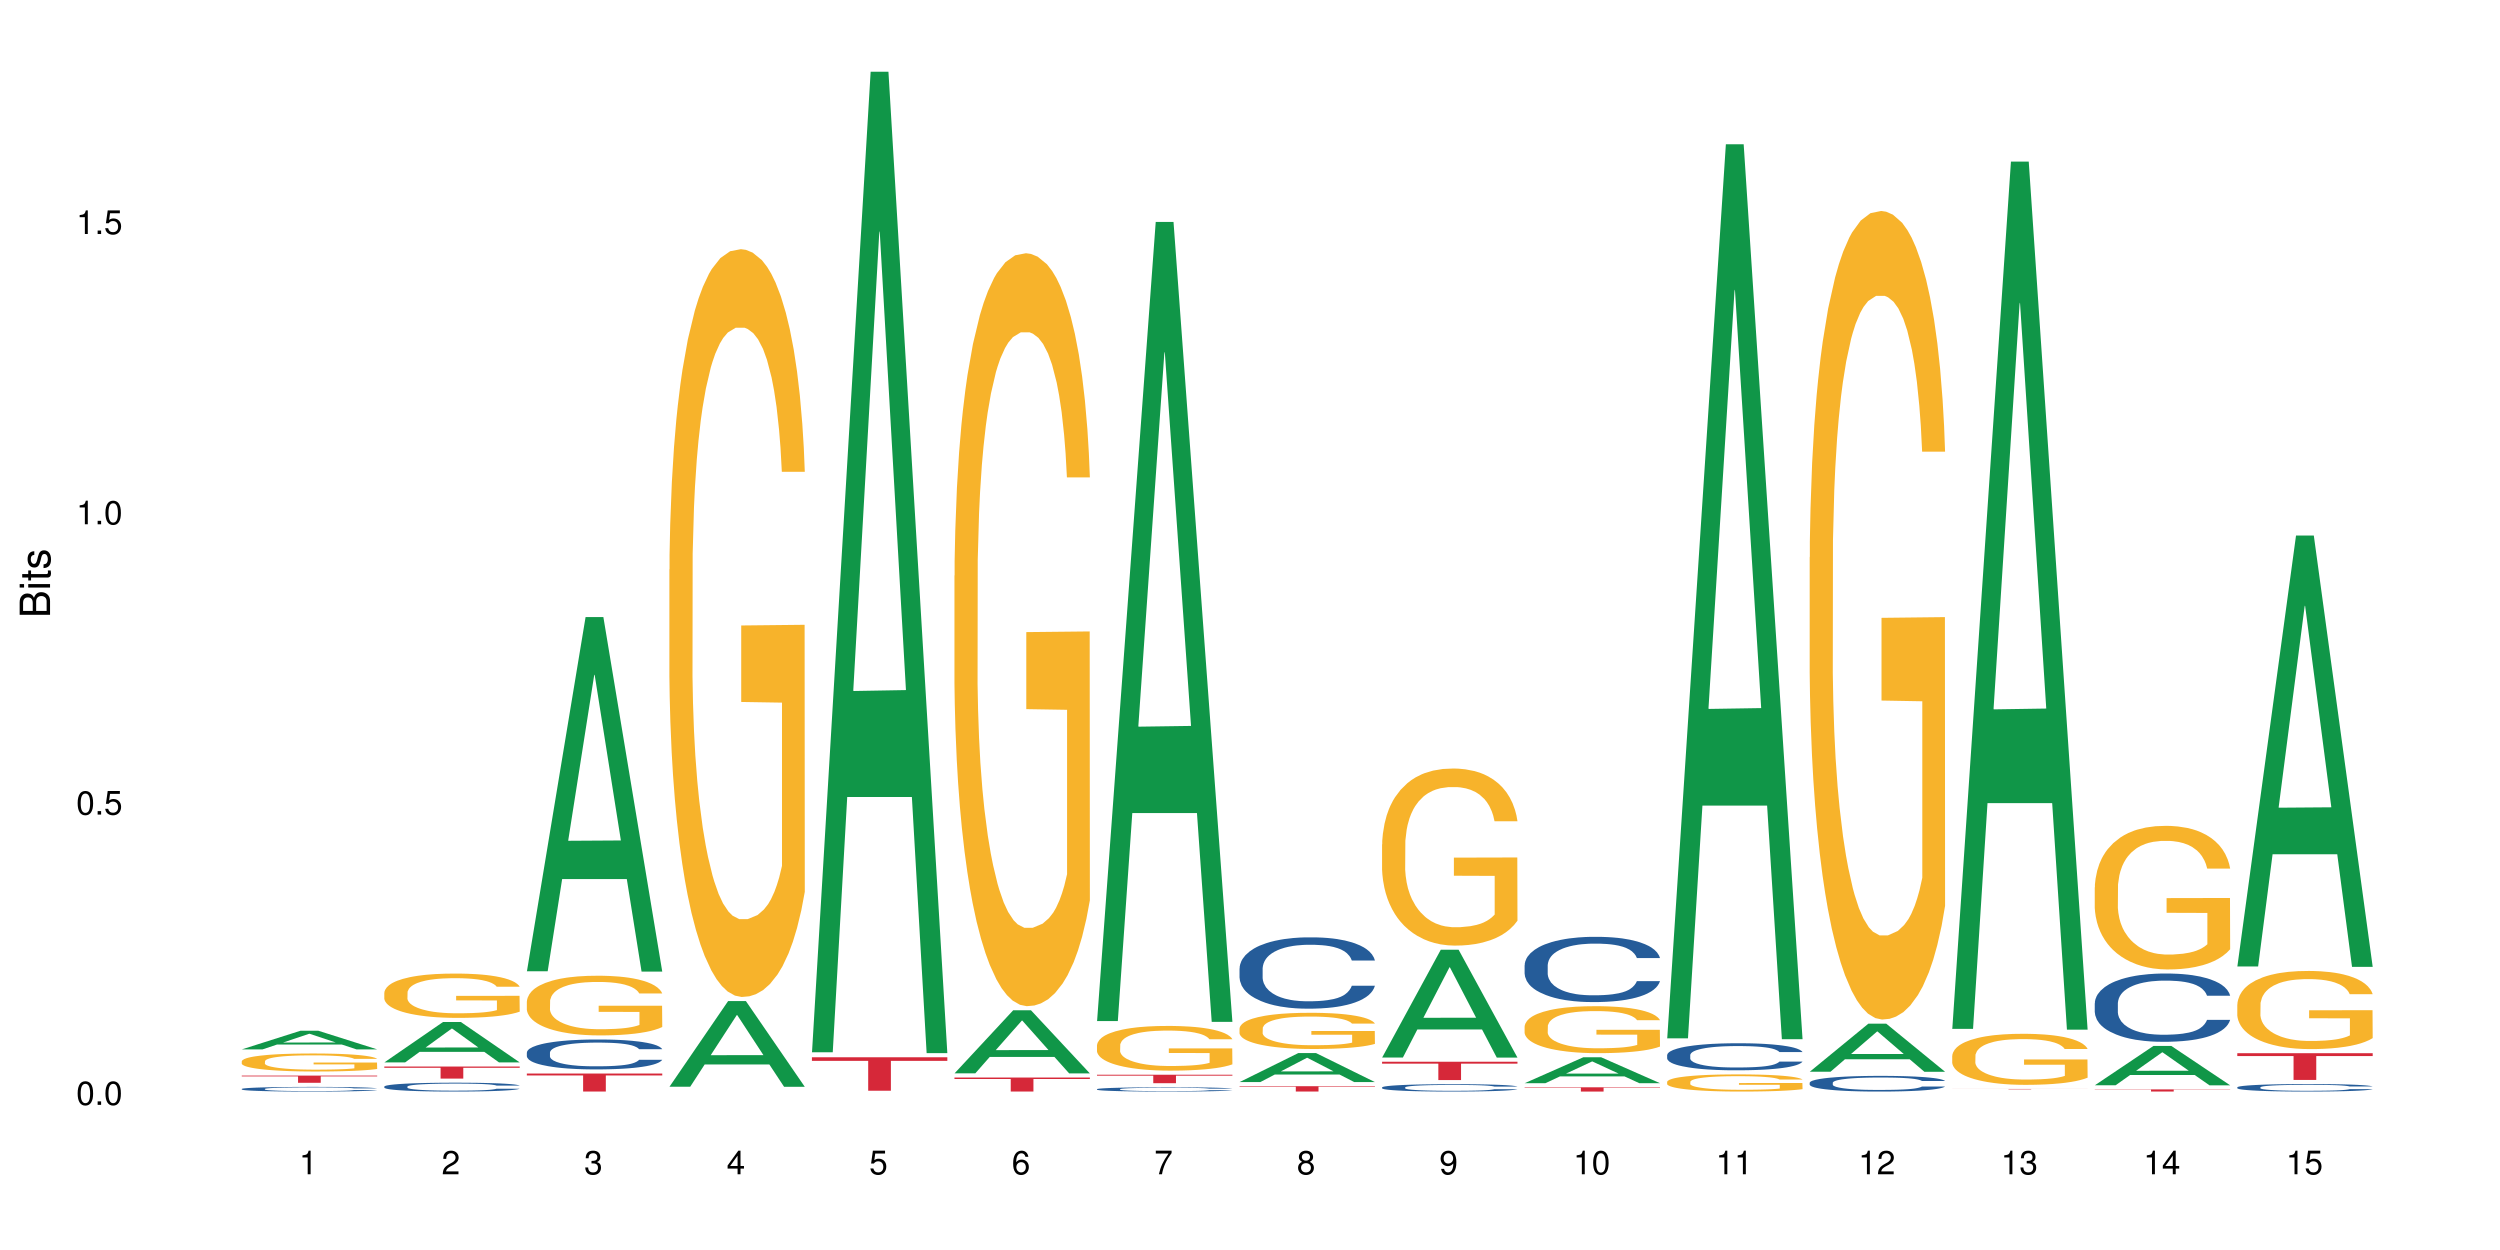 <?xml version="1.0" encoding="UTF-8"?>
<svg xmlns="http://www.w3.org/2000/svg" xmlns:xlink="http://www.w3.org/1999/xlink" width="720pt" height="360pt" viewBox="0 0 720 360" version="1.1">
<defs>
<g>
<symbol overflow="visible" id="glyph0-0">
<path style="stroke:none;" d=""/>
</symbol>
<symbol overflow="visible" id="glyph0-1">
<path style="stroke:none;" d="M 2.641 -6.797 C 2 -6.797 1.422 -6.531 1.078 -6.047 C 0.641 -5.453 0.406 -4.547 0.406 -3.297 C 0.406 -1 1.188 0.219 2.641 0.219 C 4.078 0.219 4.859 -1 4.859 -3.234 C 4.859 -4.562 4.656 -5.438 4.203 -6.047 C 3.844 -6.531 3.281 -6.797 2.641 -6.797 Z M 2.641 -6.047 C 3.547 -6.047 4 -5.125 4 -3.312 C 4 -1.375 3.562 -0.484 2.625 -0.484 C 1.734 -0.484 1.281 -1.422 1.281 -3.281 C 1.281 -5.141 1.734 -6.047 2.641 -6.047 Z M 2.641 -6.047 "/>
</symbol>
<symbol overflow="visible" id="glyph0-2">
<path style="stroke:none;" d="M 1.828 -1 L 0.828 -1 L 0.828 0 L 1.828 0 Z M 1.828 -1 "/>
</symbol>
<symbol overflow="visible" id="glyph0-3">
<path style="stroke:none;" d="M 4.562 -6.797 L 1.062 -6.797 L 0.547 -3.094 L 1.328 -3.094 C 1.719 -3.562 2.047 -3.734 2.578 -3.734 C 3.484 -3.734 4.062 -3.109 4.062 -2.094 C 4.062 -1.125 3.484 -0.531 2.578 -0.531 C 1.828 -0.531 1.375 -0.906 1.188 -1.672 L 0.328 -1.672 C 0.453 -1.109 0.547 -0.844 0.75 -0.594 C 1.125 -0.078 1.828 0.219 2.594 0.219 C 3.969 0.219 4.922 -0.781 4.922 -2.219 C 4.922 -3.562 4.031 -4.484 2.719 -4.484 C 2.25 -4.484 1.859 -4.359 1.469 -4.062 L 1.734 -5.969 L 4.562 -5.969 Z M 4.562 -6.797 "/>
</symbol>
<symbol overflow="visible" id="glyph0-4">
<path style="stroke:none;" d="M 2.484 -4.844 L 2.484 0 L 3.328 0 L 3.328 -6.797 L 2.766 -6.797 C 2.469 -5.75 2.281 -5.609 0.984 -5.453 L 0.984 -4.844 Z M 2.484 -4.844 "/>
</symbol>
<symbol overflow="visible" id="glyph0-5">
<path style="stroke:none;" d="M 4.859 -0.828 L 1.281 -0.828 C 1.359 -1.391 1.672 -1.75 2.5 -2.234 L 3.469 -2.75 C 4.406 -3.266 4.906 -3.969 4.906 -4.812 C 4.906 -5.375 4.672 -5.906 4.266 -6.266 C 3.859 -6.625 3.375 -6.797 2.719 -6.797 C 1.859 -6.797 1.219 -6.5 0.844 -5.922 C 0.609 -5.562 0.5 -5.125 0.484 -4.438 L 1.328 -4.438 C 1.359 -4.906 1.406 -5.188 1.531 -5.406 C 1.75 -5.812 2.188 -6.062 2.703 -6.062 C 3.469 -6.062 4.031 -5.516 4.031 -4.781 C 4.031 -4.25 3.719 -3.797 3.125 -3.438 L 2.234 -2.938 C 0.812 -2.141 0.406 -1.5 0.328 0 L 4.859 0 Z M 4.859 -0.828 "/>
</symbol>
<symbol overflow="visible" id="glyph0-6">
<path style="stroke:none;" d="M 2.125 -3.125 L 2.578 -3.125 C 3.516 -3.125 3.984 -2.703 3.984 -1.891 C 3.984 -1.031 3.469 -0.531 2.578 -0.531 C 1.656 -0.531 1.203 -0.984 1.156 -1.969 L 0.312 -1.969 C 0.344 -1.422 0.438 -1.078 0.609 -0.766 C 0.953 -0.109 1.625 0.219 2.547 0.219 C 3.953 0.219 4.859 -0.609 4.859 -1.906 C 4.859 -2.766 4.516 -3.25 3.703 -3.516 C 4.344 -3.766 4.656 -4.25 4.656 -4.938 C 4.656 -6.109 3.875 -6.797 2.578 -6.797 C 1.203 -6.797 0.484 -6.047 0.453 -4.609 L 1.297 -4.609 C 1.312 -5.016 1.344 -5.25 1.453 -5.453 C 1.641 -5.828 2.062 -6.062 2.594 -6.062 C 3.344 -6.062 3.797 -5.625 3.797 -4.906 C 3.797 -4.422 3.609 -4.141 3.25 -3.984 C 3.016 -3.891 2.719 -3.844 2.125 -3.844 Z M 2.125 -3.125 "/>
</symbol>
<symbol overflow="visible" id="glyph0-7">
<path style="stroke:none;" d="M 3.141 -1.625 L 3.141 0 L 3.984 0 L 3.984 -1.625 L 4.984 -1.625 L 4.984 -2.391 L 3.984 -2.391 L 3.984 -6.797 L 3.359 -6.797 L 0.266 -2.516 L 0.266 -1.625 Z M 3.141 -2.391 L 1 -2.391 L 3.141 -5.359 Z M 3.141 -2.391 "/>
</symbol>
<symbol overflow="visible" id="glyph0-8">
<path style="stroke:none;" d="M 4.781 -5.031 C 4.609 -6.141 3.891 -6.797 2.844 -6.797 C 2.094 -6.797 1.422 -6.438 1.031 -5.828 C 0.609 -5.172 0.406 -4.344 0.406 -3.094 C 0.406 -1.953 0.578 -1.234 0.984 -0.625 C 1.359 -0.078 1.953 0.219 2.703 0.219 C 3.984 0.219 4.922 -0.734 4.922 -2.078 C 4.922 -3.344 4.062 -4.234 2.844 -4.234 C 2.172 -4.234 1.641 -3.969 1.281 -3.469 C 1.281 -5.125 1.828 -6.047 2.797 -6.047 C 3.391 -6.047 3.797 -5.672 3.938 -5.031 Z M 2.734 -3.484 C 3.547 -3.484 4.062 -2.922 4.062 -2 C 4.062 -1.156 3.484 -0.531 2.703 -0.531 C 1.922 -0.531 1.328 -1.188 1.328 -2.047 C 1.328 -2.891 1.906 -3.484 2.734 -3.484 Z M 2.734 -3.484 "/>
</symbol>
<symbol overflow="visible" id="glyph0-9">
<path style="stroke:none;" d="M 4.984 -6.797 L 0.438 -6.797 L 0.438 -5.969 L 4.109 -5.969 C 2.5 -3.656 1.828 -2.234 1.328 0 L 2.219 0 C 2.594 -2.172 3.453 -4.047 4.984 -6.094 Z M 4.984 -6.797 "/>
</symbol>
<symbol overflow="visible" id="glyph0-10">
<path style="stroke:none;" d="M 3.75 -3.578 C 4.453 -4 4.688 -4.344 4.688 -4.984 C 4.688 -6.047 3.844 -6.797 2.641 -6.797 C 1.438 -6.797 0.594 -6.047 0.594 -4.984 C 0.594 -4.359 0.828 -4.016 1.516 -3.578 C 0.734 -3.203 0.359 -2.641 0.359 -1.891 C 0.359 -0.641 1.297 0.219 2.641 0.219 C 3.984 0.219 4.922 -0.641 4.922 -1.875 C 4.922 -2.641 4.531 -3.203 3.75 -3.578 Z M 2.641 -6.047 C 3.359 -6.047 3.812 -5.625 3.812 -4.969 C 3.812 -4.344 3.344 -3.922 2.641 -3.922 C 1.922 -3.922 1.453 -4.344 1.453 -4.984 C 1.453 -5.625 1.922 -6.047 2.641 -6.047 Z M 2.641 -3.203 C 3.484 -3.203 4.062 -2.672 4.062 -1.875 C 4.062 -1.062 3.484 -0.531 2.625 -0.531 C 1.797 -0.531 1.219 -1.078 1.219 -1.875 C 1.219 -2.672 1.797 -3.203 2.641 -3.203 Z M 2.641 -3.203 "/>
</symbol>
<symbol overflow="visible" id="glyph0-11">
<path style="stroke:none;" d="M 0.516 -1.547 C 0.672 -0.438 1.406 0.219 2.438 0.219 C 3.188 0.219 3.859 -0.141 4.266 -0.75 C 4.688 -1.406 4.891 -2.25 4.891 -3.484 C 4.891 -4.625 4.703 -5.359 4.312 -5.953 C 3.938 -6.5 3.344 -6.797 2.594 -6.797 C 1.297 -6.797 0.359 -5.844 0.359 -4.516 C 0.359 -3.25 1.234 -2.344 2.453 -2.344 C 3.094 -2.344 3.562 -2.578 4.016 -3.109 C 4 -1.453 3.469 -0.531 2.5 -0.531 C 1.906 -0.531 1.484 -0.906 1.359 -1.547 Z M 2.578 -6.062 C 3.375 -6.062 3.969 -5.406 3.969 -4.531 C 3.969 -3.688 3.375 -3.094 2.547 -3.094 C 1.734 -3.094 1.234 -3.672 1.234 -4.578 C 1.234 -5.438 1.797 -6.062 2.578 -6.062 Z M 2.578 -6.062 "/>
</symbol>
<symbol overflow="visible" id="glyph1-0">
<path style="stroke:none;" d=""/>
</symbol>
<symbol overflow="visible" id="glyph1-1">
<path style="stroke:none;" d="M 0 -0.953 L 0 -4.891 C 0 -5.719 -0.234 -6.344 -0.734 -6.797 C -1.188 -7.234 -1.812 -7.469 -2.5 -7.469 C -3.547 -7.469 -4.188 -7 -4.625 -5.875 C -4.984 -6.672 -5.641 -7.094 -6.531 -7.094 C -7.156 -7.094 -7.734 -6.859 -8.141 -6.391 C -8.562 -5.938 -8.75 -5.344 -8.75 -4.5 L -8.75 -0.953 Z M -4.984 -2.062 L -7.766 -2.062 L -7.766 -4.219 C -7.766 -4.844 -7.688 -5.203 -7.453 -5.5 C -7.219 -5.812 -6.859 -5.969 -6.375 -5.969 C -5.906 -5.969 -5.531 -5.812 -5.297 -5.5 C -5.062 -5.203 -4.984 -4.844 -4.984 -4.219 Z M -0.984 -2.062 L -4 -2.062 L -4 -4.781 C -4 -5.328 -3.859 -5.688 -3.578 -5.953 C -3.297 -6.219 -2.922 -6.359 -2.484 -6.359 C -2.062 -6.359 -1.688 -6.219 -1.406 -5.953 C -1.109 -5.688 -0.984 -5.328 -0.984 -4.781 Z M -0.984 -2.062 "/>
</symbol>
<symbol overflow="visible" id="glyph1-2">
<path style="stroke:none;" d="M -6.281 -1.797 L -6.281 -0.797 L 0 -0.797 L 0 -1.797 Z M -8.75 -1.797 L -8.75 -0.797 L -7.484 -0.797 L -7.484 -1.797 Z M -8.75 -1.797 "/>
</symbol>
<symbol overflow="visible" id="glyph1-3">
<path style="stroke:none;" d="M -6.281 -3.047 L -6.281 -2.016 L -8.016 -2.016 L -8.016 -1.016 L -6.281 -1.016 L -6.281 -0.172 L -5.469 -0.172 L -5.469 -1.016 L -0.719 -1.016 C -0.078 -1.016 0.281 -1.453 0.281 -2.234 C 0.281 -2.469 0.25 -2.719 0.188 -3.047 L -0.641 -3.047 C -0.609 -2.922 -0.594 -2.766 -0.594 -2.562 C -0.594 -2.141 -0.719 -2.016 -1.156 -2.016 L -5.469 -2.016 L -5.469 -3.047 Z M -6.281 -3.047 "/>
</symbol>
<symbol overflow="visible" id="glyph1-4">
<path style="stroke:none;" d="M -4.531 -5.25 C -5.766 -5.25 -6.469 -4.422 -6.469 -2.969 C -6.469 -1.516 -5.719 -0.562 -4.547 -0.562 C -3.562 -0.562 -3.094 -1.062 -2.734 -2.562 L -2.516 -3.484 C -2.344 -4.188 -2.094 -4.469 -1.625 -4.469 C -1.047 -4.469 -0.641 -3.875 -0.641 -3 C -0.641 -2.453 -0.797 -2 -1.062 -1.75 C -1.25 -1.594 -1.422 -1.531 -1.875 -1.469 L -1.875 -0.406 C -0.422 -0.453 0.281 -1.266 0.281 -2.922 C 0.281 -4.5 -0.5 -5.516 -1.719 -5.516 C -2.656 -5.516 -3.172 -4.984 -3.469 -3.734 L -3.703 -2.766 C -3.891 -1.953 -4.156 -1.609 -4.594 -1.609 C -5.172 -1.609 -5.547 -2.125 -5.547 -2.938 C -5.547 -3.75 -5.203 -4.172 -4.531 -4.203 Z M -4.531 -5.25 "/>
</symbol>
</g>
</defs>
<g id="surface78540">
<rect x="0" y="0" width="720" height="360" style="fill:rgb(100%,100%,100%);fill-opacity:1;stroke:none;"/>
<path style=" stroke:none;fill-rule:nonzero;fill:rgb(6.275%,58.824%,28.235%);fill-opacity:1;" d="M 69.629 302.219 L 69.672 302.215 L 86.547 296.852 L 91.672 296.852 L 108.629 302.223 L 102.668 302.223 L 98.418 300.82 L 79.797 300.82 L 75.629 302.219 L 69.629 302.219 L 81.586 300.242 L 96.711 300.238 L 89.172 297.73 L 89.086 297.727 L 89.004 297.742 L 81.547 300.238 L 81.586 300.242 Z M 69.629 302.219 "/>
<path style=" stroke:none;fill-rule:nonzero;fill:rgb(14.51%,36.078%,60%);fill-opacity:1;" d="M 69.629 313.613 L 69.676 313.609 L 69.676 313.582 L 69.82 313.535 L 70.152 313.477 L 70.484 313.438 L 71.34 313.363 L 72.531 313.293 L 73.766 313.238 L 74.672 313.207 L 75.48 313.184 L 77.332 313.137 L 78.523 313.113 L 79.809 313.094 L 81.375 313.074 L 82.52 313.059 L 85.086 313.039 L 86.988 313.031 L 88.461 313.027 L 91.648 313.027 L 93.551 313.035 L 94.93 313.039 L 96.453 313.051 L 97.738 313.059 L 99.973 313.086 L 101.969 313.121 L 102.871 313.141 L 104.301 313.18 L 105.395 313.215 L 106.156 313.246 L 107.012 313.293 L 107.77 313.348 L 108.344 313.41 L 108.629 313.465 L 101.969 313.465 L 101.637 313.414 L 101.258 313.375 L 100.543 313.328 L 99.828 313.289 L 98.832 313.254 L 97.926 313.23 L 96.691 313.207 L 95.598 313.195 L 94.453 313.184 L 93.359 313.176 L 91.27 313.168 L 88.844 313.168 L 87.938 313.172 L 86.086 313.18 L 85.086 313.188 L 83.66 313.207 L 82.66 313.223 L 81.473 313.246 L 80.664 313.27 L 79.664 313.301 L 78.949 313.328 L 78.141 313.367 L 77.668 313.398 L 77.238 313.434 L 76.859 313.473 L 76.574 313.516 L 76.383 313.562 L 76.289 313.605 L 76.289 313.797 L 76.383 313.84 L 76.621 313.891 L 77.238 313.969 L 78.141 314.031 L 79.188 314.082 L 80.188 314.121 L 80.758 314.137 L 81.52 314.156 L 82.707 314.184 L 84.422 314.207 L 85.418 314.215 L 86.941 314.227 L 88.512 314.23 L 90.602 314.23 L 92.457 314.227 L 93.695 314.219 L 94.977 314.211 L 96.738 314.188 L 97.832 314.168 L 98.781 314.145 L 99.496 314.121 L 99.973 314.102 L 100.684 314.066 L 101.258 314.023 L 101.684 313.98 L 101.969 313.938 L 108.629 313.938 L 108.344 313.988 L 107.914 314.035 L 107.484 314.07 L 106.82 314.113 L 106.059 314.152 L 104.965 314.195 L 104.062 314.223 L 102.871 314.254 L 101.777 314.277 L 100.59 314.297 L 98.832 314.324 L 97.688 314.336 L 96.453 314.348 L 94.977 314.355 L 93.125 314.363 L 91.125 314.371 L 89.27 314.371 L 87.273 314.367 L 85.801 314.363 L 83.848 314.352 L 81.426 314.332 L 79.664 314.309 L 78.285 314.285 L 77.098 314.258 L 75.766 314.227 L 74.051 314.172 L 73.008 314.129 L 72.293 314.098 L 71.484 314.047 L 70.914 314.004 L 70.246 313.938 L 69.773 313.848 L 69.629 313.781 Z M 69.629 313.613 "/>
<path style=" stroke:none;fill-rule:nonzero;fill:rgb(96.863%,70.196%,16.863%);fill-opacity:1;" d="M 69.629 305.629 L 69.676 305.621 L 69.676 305.527 L 69.867 305.316 L 70.344 305.02 L 70.961 304.777 L 71.625 304.59 L 72.055 304.488 L 72.77 304.348 L 73.387 304.242 L 74.957 304.031 L 76.953 303.832 L 78.047 303.746 L 79.285 303.664 L 81.043 303.574 L 81.852 303.543 L 84.324 303.465 L 87.133 303.418 L 90.223 303.402 L 91.648 303.41 L 93.598 303.426 L 96.262 303.48 L 97.785 303.527 L 98.973 303.574 L 100.211 303.637 L 101.73 303.73 L 103.16 303.844 L 104.301 303.957 L 105.441 304.102 L 106.391 304.254 L 107.199 304.418 L 107.914 304.617 L 108.344 304.785 L 108.629 304.949 L 102.016 304.949 L 101.637 304.785 L 101.207 304.656 L 100.496 304.5 L 99.781 304.387 L 99.066 304.297 L 97.738 304.172 L 96.594 304.098 L 95.168 304.031 L 93.789 303.988 L 92.219 303.957 L 91.27 303.949 L 88.746 303.949 L 86.465 303.98 L 85.133 304.02 L 84.184 304.059 L 82.852 304.129 L 82.043 304.188 L 81.566 304.223 L 80.141 304.371 L 79.188 304.504 L 78.664 304.594 L 78 304.734 L 77.523 304.863 L 77 305.055 L 76.715 305.195 L 76.336 305.52 L 76.289 306.371 L 76.43 306.551 L 76.715 306.746 L 77.098 306.918 L 77.668 307.098 L 78.238 307.234 L 79.234 307.418 L 80.094 307.543 L 80.758 307.625 L 82.043 307.75 L 82.566 307.793 L 83.801 307.879 L 85.086 307.945 L 86.656 308.004 L 87.844 308.031 L 89.746 308.055 L 92.172 308.055 L 95.027 308.027 L 96.832 307.988 L 98.07 307.949 L 98.879 307.918 L 99.875 307.867 L 100.59 307.816 L 101.258 307.766 L 102.062 307.684 L 102.062 306.551 L 90.316 306.547 L 90.316 306.016 L 108.578 306.012 L 108.629 307.867 L 107.629 307.992 L 106.391 308.117 L 105.203 308.211 L 103.965 308.293 L 102.207 308.383 L 100.781 308.438 L 98.594 308.504 L 96.594 308.547 L 94.504 308.578 L 92.648 308.59 L 90.461 308.598 L 88.512 308.586 L 86.418 308.559 L 84.754 308.52 L 83.23 308.473 L 81.711 308.41 L 79.809 308.312 L 78.57 308.23 L 77.285 308.133 L 76.004 308.012 L 74.859 307.883 L 74.102 307.785 L 73.34 307.672 L 72.531 307.527 L 71.77 307.367 L 71.199 307.223 L 70.676 307.055 L 70.297 306.898 L 69.914 306.684 L 69.723 306.516 L 69.629 306.367 Z M 69.629 305.629 "/>
<path style=" stroke:none;fill-rule:nonzero;fill:rgb(83.922%,15.686%,22.353%);fill-opacity:1;" d="M 69.629 309.773 L 108.629 309.773 L 108.629 309.996 L 92.375 310 L 92.375 311.848 L 85.836 311.848 L 85.836 310 L 85.742 309.996 L 69.629 309.996 Z M 69.629 309.773 "/>
<path style=" stroke:none;fill-rule:nonzero;fill:rgb(6.275%,58.824%,28.235%);fill-opacity:1;" d="M 110.68 305.969 L 110.723 305.957 L 127.598 294.332 L 132.719 294.332 L 149.68 305.98 L 143.719 305.98 L 139.469 302.938 L 120.848 302.938 L 116.68 305.969 L 110.68 305.969 L 122.637 301.684 L 137.762 301.672 L 130.223 296.234 L 130.137 296.227 L 130.055 296.258 L 122.598 301.672 L 122.637 301.684 Z M 110.68 305.969 "/>
<path style=" stroke:none;fill-rule:nonzero;fill:rgb(14.51%,36.078%,60%);fill-opacity:1;" d="M 110.68 312.93 L 110.727 312.926 L 110.727 312.871 L 110.871 312.781 L 111.203 312.668 L 111.535 312.594 L 112.391 312.453 L 113.582 312.32 L 114.816 312.219 L 115.723 312.16 L 116.531 312.113 L 118.383 312.023 L 119.574 311.98 L 120.859 311.941 L 122.426 311.902 L 123.57 311.879 L 126.137 311.84 L 128.039 311.824 L 129.512 311.816 L 132.699 311.816 L 134.602 311.828 L 135.98 311.84 L 137.504 311.855 L 138.789 311.879 L 141.023 311.93 L 143.02 311.996 L 143.922 312.031 L 145.352 312.105 L 146.445 312.176 L 147.207 312.234 L 148.062 312.32 L 148.82 312.426 L 149.395 312.547 L 149.68 312.645 L 143.02 312.645 L 142.688 312.551 L 142.305 312.48 L 141.594 312.383 L 140.879 312.316 L 139.883 312.25 L 138.977 312.203 L 137.742 312.16 L 136.648 312.133 L 135.504 312.113 L 134.41 312.098 L 132.32 312.082 L 129.895 312.082 L 128.988 312.09 L 127.137 312.105 L 126.137 312.125 L 124.711 312.156 L 123.711 312.188 L 122.523 312.234 L 121.715 312.273 L 120.715 312.332 L 120 312.387 L 119.191 312.465 L 118.719 312.523 L 118.289 312.586 L 117.91 312.664 L 117.625 312.746 L 117.434 312.832 L 117.34 312.918 L 117.34 313.277 L 117.434 313.363 L 117.672 313.461 L 118.289 313.602 L 119.191 313.727 L 120.238 313.824 L 121.238 313.895 L 121.809 313.926 L 122.57 313.965 L 123.758 314.012 L 125.473 314.059 L 126.469 314.078 L 127.992 314.094 L 129.562 314.105 L 131.652 314.105 L 133.508 314.094 L 134.746 314.082 L 136.027 314.066 L 137.789 314.023 L 138.883 313.988 L 139.832 313.945 L 140.547 313.898 L 141.023 313.863 L 141.734 313.789 L 142.305 313.711 L 142.734 313.629 L 143.02 313.551 L 149.68 313.551 L 149.395 313.641 L 148.965 313.734 L 148.535 313.801 L 147.871 313.883 L 147.109 313.957 L 146.016 314.035 L 145.113 314.09 L 143.922 314.148 L 142.828 314.191 L 141.641 314.234 L 139.883 314.281 L 138.738 314.305 L 137.504 314.324 L 136.027 314.344 L 134.176 314.359 L 132.176 314.367 L 130.32 314.371 L 128.324 314.367 L 126.852 314.355 L 124.898 314.336 L 122.473 314.293 L 120.715 314.25 L 119.336 314.203 L 118.148 314.16 L 116.816 314.094 L 115.102 313.992 L 114.059 313.914 L 113.344 313.848 L 112.535 313.758 L 111.965 313.676 L 111.297 313.543 L 110.824 313.379 L 110.68 313.25 Z M 110.68 312.93 "/>
<path style=" stroke:none;fill-rule:nonzero;fill:rgb(96.863%,70.196%,16.863%);fill-opacity:1;" d="M 110.68 285.855 L 110.727 285.844 L 110.727 285.609 L 110.918 285.086 L 111.395 284.363 L 112.012 283.766 L 112.676 283.301 L 113.105 283.055 L 113.82 282.707 L 114.438 282.449 L 116.008 281.926 L 118.004 281.434 L 119.098 281.227 L 120.336 281.027 L 122.094 280.805 L 122.902 280.723 L 125.375 280.535 L 128.18 280.422 L 131.273 280.387 L 132.699 280.398 L 134.648 280.445 L 137.312 280.57 L 138.836 280.688 L 140.023 280.805 L 141.262 280.957 L 142.781 281.191 L 144.207 281.469 L 145.352 281.75 L 146.492 282.098 L 147.441 282.473 L 148.25 282.879 L 148.965 283.371 L 149.395 283.777 L 149.68 284.188 L 143.066 284.188 L 142.688 283.777 L 142.258 283.465 L 141.547 283.078 L 140.832 282.801 L 140.117 282.578 L 138.789 282.273 L 137.645 282.086 L 136.219 281.926 L 134.84 281.82 L 133.27 281.75 L 132.32 281.727 L 129.797 281.727 L 127.516 281.809 L 126.184 281.902 L 125.234 281.996 L 123.902 282.168 L 123.094 282.309 L 122.617 282.402 L 121.191 282.766 L 120.238 283.09 L 119.715 283.312 L 119.051 283.66 L 118.574 283.977 L 118.051 284.441 L 117.766 284.793 L 117.387 285.586 L 117.34 287.684 L 117.48 288.129 L 117.766 288.605 L 118.148 289.027 L 118.719 289.469 L 119.289 289.809 L 120.285 290.262 L 121.145 290.566 L 121.809 290.762 L 123.094 291.078 L 123.617 291.184 L 124.852 291.395 L 126.137 291.555 L 127.707 291.695 L 128.895 291.766 L 130.797 291.824 L 133.223 291.824 L 136.078 291.754 L 137.883 291.66 L 139.121 291.566 L 139.93 291.484 L 140.926 291.359 L 141.641 291.242 L 142.305 291.113 L 143.113 290.914 L 143.113 288.129 L 131.367 288.117 L 131.367 286.809 L 149.629 286.797 L 149.68 291.359 L 148.68 291.672 L 147.441 291.977 L 146.254 292.211 L 145.016 292.406 L 143.258 292.629 L 141.832 292.77 L 139.645 292.934 L 137.645 293.035 L 135.555 293.105 L 133.699 293.141 L 131.512 293.152 L 129.562 293.129 L 127.469 293.059 L 125.805 292.969 L 124.281 292.852 L 122.762 292.699 L 120.859 292.453 L 119.621 292.254 L 118.336 292.012 L 117.055 291.719 L 115.91 291.406 L 115.152 291.16 L 114.391 290.879 L 113.582 290.531 L 112.82 290.133 L 112.25 289.773 L 111.727 289.363 L 111.348 288.98 L 110.965 288.453 L 110.773 288.035 L 110.68 287.672 Z M 110.68 285.855 "/>
<path style=" stroke:none;fill-rule:nonzero;fill:rgb(83.922%,15.686%,22.353%);fill-opacity:1;" d="M 110.68 307.16 L 149.68 307.16 L 149.68 307.531 L 133.426 307.535 L 133.426 310.637 L 126.887 310.637 L 126.887 307.539 L 126.793 307.531 L 110.68 307.531 Z M 110.68 307.16 "/>
<path style=" stroke:none;fill-rule:nonzero;fill:rgb(6.275%,58.824%,28.235%);fill-opacity:1;" d="M 151.73 279.734 L 151.773 279.637 L 168.648 177.711 L 173.77 177.711 L 190.73 279.828 L 184.77 279.828 L 180.52 253.172 L 161.898 253.172 L 157.73 279.734 L 151.73 279.734 L 163.688 242.145 L 178.812 242.051 L 171.27 194.395 L 171.188 194.301 L 171.105 194.59 L 163.648 242.051 L 163.688 242.145 Z M 151.73 279.734 "/>
<path style=" stroke:none;fill-rule:nonzero;fill:rgb(14.51%,36.078%,60%);fill-opacity:1;" d="M 151.73 303.125 L 151.777 303.117 L 151.777 302.93 L 151.922 302.629 L 152.254 302.254 L 152.586 301.992 L 153.441 301.527 L 154.633 301.078 L 155.867 300.734 L 156.773 300.527 L 157.582 300.371 L 159.434 300.078 L 160.625 299.93 L 161.91 299.797 L 163.477 299.664 L 164.617 299.582 L 167.188 299.457 L 169.09 299.402 L 170.562 299.379 L 173.75 299.379 L 175.652 299.41 L 177.031 299.449 L 178.555 299.512 L 179.84 299.582 L 182.074 299.758 L 184.07 299.977 L 184.973 300.102 L 186.402 300.348 L 187.496 300.582 L 188.254 300.789 L 189.113 301.078 L 189.871 301.434 L 190.445 301.836 L 190.73 302.172 L 184.07 302.172 L 183.738 301.859 L 183.355 301.613 L 182.645 301.293 L 181.93 301.062 L 180.934 300.836 L 180.027 300.688 L 178.793 300.535 L 177.699 300.441 L 176.555 300.371 L 175.461 300.324 L 173.371 300.277 L 170.945 300.277 L 170.039 300.293 L 168.188 300.355 L 167.188 300.41 L 165.762 300.52 L 164.762 300.621 L 163.574 300.781 L 162.766 300.914 L 161.766 301.117 L 161.051 301.301 L 160.242 301.559 L 159.77 301.758 L 159.34 301.977 L 158.961 302.238 L 158.676 302.512 L 158.484 302.805 L 158.391 303.086 L 158.391 304.305 L 158.484 304.59 L 158.723 304.922 L 159.34 305.402 L 160.242 305.816 L 161.289 306.148 L 162.289 306.383 L 162.859 306.496 L 163.621 306.621 L 164.809 306.777 L 166.52 306.938 L 167.52 307 L 169.043 307.062 L 170.613 307.094 L 172.703 307.094 L 174.559 307.062 L 175.797 307.023 L 177.078 306.961 L 178.84 306.824 L 179.934 306.699 L 180.883 306.551 L 181.598 306.398 L 182.074 306.273 L 182.785 306.031 L 183.355 305.762 L 183.785 305.488 L 184.07 305.219 L 190.73 305.219 L 190.445 305.535 L 190.016 305.84 L 189.586 306.07 L 188.922 306.344 L 188.16 306.59 L 187.066 306.863 L 186.164 307.047 L 184.973 307.242 L 183.879 307.391 L 182.691 307.527 L 180.934 307.684 L 179.789 307.762 L 178.555 307.832 L 177.078 307.895 L 175.227 307.949 L 173.227 307.984 L 171.371 307.992 L 169.375 307.973 L 167.902 307.941 L 165.949 307.871 L 163.523 307.73 L 161.766 307.582 L 160.387 307.43 L 159.199 307.273 L 157.867 307.062 L 156.152 306.715 L 155.105 306.449 L 154.395 306.227 L 153.586 305.922 L 153.016 305.645 L 152.348 305.203 L 151.875 304.645 L 151.73 304.211 Z M 151.73 303.125 "/>
<path style=" stroke:none;fill-rule:nonzero;fill:rgb(96.863%,70.196%,16.863%);fill-opacity:1;" d="M 151.73 288.371 L 151.777 288.355 L 151.777 288.043 L 151.969 287.336 L 152.445 286.363 L 153.062 285.562 L 153.727 284.934 L 154.156 284.605 L 154.871 284.133 L 155.488 283.789 L 157.059 283.082 L 159.055 282.422 L 160.148 282.141 L 161.387 281.871 L 163.145 281.574 L 163.953 281.465 L 166.426 281.211 L 169.23 281.055 L 172.324 281.008 L 173.75 281.023 L 175.699 281.086 L 178.363 281.258 L 179.887 281.418 L 181.074 281.574 L 182.312 281.777 L 183.832 282.09 L 185.258 282.469 L 186.402 282.844 L 187.543 283.316 L 188.492 283.82 L 189.301 284.367 L 190.016 285.027 L 190.445 285.578 L 190.73 286.125 L 184.117 286.125 L 183.738 285.578 L 183.309 285.152 L 182.598 284.637 L 181.883 284.258 L 181.168 283.961 L 179.84 283.551 L 178.695 283.301 L 177.27 283.082 L 175.891 282.938 L 174.32 282.844 L 173.371 282.812 L 170.848 282.812 L 168.566 282.922 L 167.234 283.051 L 166.285 283.176 L 164.953 283.41 L 164.145 283.598 L 163.668 283.723 L 162.242 284.211 L 161.289 284.652 L 160.766 284.949 L 160.102 285.422 L 159.625 285.844 L 159.102 286.473 L 158.816 286.941 L 158.438 288.012 L 158.391 290.836 L 158.531 291.434 L 158.816 292.078 L 159.199 292.641 L 159.77 293.238 L 160.34 293.695 L 161.336 294.305 L 162.195 294.715 L 162.859 294.98 L 164.145 295.406 L 164.668 295.547 L 165.902 295.828 L 167.188 296.051 L 168.758 296.238 L 169.945 296.332 L 171.848 296.41 L 174.273 296.41 L 177.129 296.316 L 178.934 296.191 L 180.172 296.066 L 180.98 295.953 L 181.977 295.781 L 182.691 295.625 L 183.355 295.453 L 184.164 295.184 L 184.164 291.434 L 172.418 291.418 L 172.418 289.66 L 190.68 289.645 L 190.73 295.781 L 189.73 296.207 L 188.492 296.613 L 187.305 296.93 L 186.066 297.195 L 184.309 297.492 L 182.883 297.684 L 180.695 297.902 L 178.695 298.043 L 176.605 298.137 L 174.75 298.184 L 172.562 298.199 L 170.613 298.168 L 168.52 298.074 L 166.855 297.949 L 165.332 297.793 L 163.812 297.586 L 161.91 297.258 L 160.672 296.992 L 159.387 296.66 L 158.105 296.27 L 156.961 295.844 L 156.203 295.516 L 155.441 295.137 L 154.633 294.668 L 153.871 294.133 L 153.301 293.648 L 152.777 293.098 L 152.398 292.578 L 152.016 291.871 L 151.824 291.309 L 151.73 290.82 Z M 151.73 288.371 "/>
<path style=" stroke:none;fill-rule:nonzero;fill:rgb(83.922%,15.686%,22.353%);fill-opacity:1;" d="M 151.73 309.168 L 190.73 309.168 L 190.73 309.727 L 174.477 309.73 L 174.477 314.371 L 167.938 314.371 L 167.938 309.734 L 167.84 309.727 L 151.73 309.727 Z M 151.73 309.168 "/>
<path style=" stroke:none;fill-rule:nonzero;fill:rgb(6.275%,58.824%,28.235%);fill-opacity:1;" d="M 192.781 312.984 L 192.824 312.961 L 209.695 288.312 L 214.82 288.312 L 231.781 313.008 L 225.82 313.008 L 221.57 306.562 L 202.949 306.562 L 198.781 312.984 L 192.781 312.984 L 204.738 303.895 L 219.863 303.871 L 212.32 292.348 L 212.238 292.324 L 212.156 292.395 L 204.699 303.871 L 204.738 303.895 Z M 192.781 312.984 "/>
<path style=" stroke:none;fill-rule:nonzero;fill:rgb(96.863%,70.196%,16.863%);fill-opacity:1;" d="M 192.781 164.008 L 192.828 163.809 L 192.828 159.875 L 193.02 151.027 L 193.496 138.832 L 194.113 128.801 L 194.777 120.934 L 195.207 116.801 L 195.922 110.902 L 196.539 106.574 L 198.109 97.723 L 200.105 89.465 L 201.199 85.922 L 202.438 82.578 L 204.195 78.844 L 205.004 77.465 L 207.477 74.316 L 210.281 72.352 L 213.375 71.762 L 214.801 71.957 L 216.75 72.746 L 219.414 74.91 L 220.938 76.875 L 222.125 78.844 L 223.363 81.398 L 224.883 85.332 L 226.309 90.055 L 227.453 94.773 L 228.594 100.676 L 229.543 106.969 L 230.352 113.852 L 231.066 122.113 L 231.496 128.996 L 231.781 135.879 L 225.168 135.879 L 224.789 128.996 L 224.359 123.688 L 223.648 117.195 L 222.934 112.477 L 222.219 108.738 L 220.887 103.625 L 219.746 100.477 L 218.32 97.723 L 216.941 95.953 L 215.371 94.773 L 214.422 94.379 L 211.898 94.379 L 209.617 95.758 L 208.285 97.332 L 207.336 98.902 L 206.004 101.855 L 205.195 104.215 L 204.719 105.789 L 203.293 111.887 L 202.34 117.391 L 201.816 121.129 L 201.152 127.031 L 200.676 132.34 L 200.152 140.207 L 199.867 146.109 L 199.488 159.484 L 199.441 194.887 L 199.582 202.359 L 199.867 210.426 L 200.25 217.504 L 200.82 224.98 L 201.391 230.684 L 202.387 238.355 L 203.246 243.469 L 203.91 246.812 L 205.195 252.121 L 205.719 253.891 L 206.953 257.434 L 208.238 260.188 L 209.809 262.547 L 210.996 263.727 L 212.898 264.711 L 215.324 264.711 L 218.18 263.531 L 219.984 261.957 L 221.223 260.383 L 222.031 259.004 L 223.027 256.844 L 223.742 254.875 L 224.406 252.711 L 225.215 249.367 L 225.215 202.359 L 213.469 202.164 L 213.469 180.137 L 231.73 179.938 L 231.781 256.844 L 230.781 262.152 L 229.543 267.266 L 228.355 271.199 L 227.117 274.543 L 225.359 278.281 L 223.934 280.641 L 221.746 283.395 L 219.746 285.164 L 217.656 286.344 L 215.801 286.934 L 213.613 287.133 L 211.664 286.738 L 209.57 285.559 L 207.906 283.984 L 206.383 282.02 L 204.859 279.461 L 202.957 275.332 L 201.723 271.988 L 200.438 267.855 L 199.152 262.938 L 198.012 257.629 L 197.25 253.5 L 196.492 248.777 L 195.684 242.879 L 194.922 236.191 L 194.352 230.094 L 193.828 223.207 L 193.445 216.719 L 193.066 207.867 L 192.875 200.785 L 192.781 194.691 Z M 192.781 164.008 "/>
<path style=" stroke:none;fill-rule:nonzero;fill:rgb(6.275%,58.824%,28.235%);fill-opacity:1;" d="M 233.832 303.043 L 233.875 302.777 L 250.746 20.664 L 255.871 20.664 L 272.832 303.309 L 266.871 303.309 L 262.621 229.531 L 244 229.531 L 239.832 303.043 L 233.832 303.043 L 245.789 199.008 L 260.914 198.742 L 253.371 66.844 L 253.289 66.578 L 253.207 67.371 L 245.75 198.742 L 245.789 199.008 Z M 233.832 303.043 "/>
<path style=" stroke:none;fill-rule:nonzero;fill:rgb(83.922%,15.686%,22.353%);fill-opacity:1;" d="M 233.832 304.488 L 272.832 304.488 L 272.832 305.523 L 256.578 305.531 L 256.578 314.137 L 250.039 314.137 L 250.039 305.539 L 249.941 305.523 L 233.832 305.523 Z M 233.832 304.488 "/>
<path style=" stroke:none;fill-rule:nonzero;fill:rgb(6.275%,58.824%,28.235%);fill-opacity:1;" d="M 274.883 309.125 L 274.926 309.109 L 291.797 290.961 L 296.922 290.961 L 313.883 309.145 L 307.922 309.145 L 303.672 304.395 L 285.051 304.395 L 280.883 309.125 L 274.883 309.125 L 286.84 302.434 L 301.965 302.414 L 294.422 293.93 L 294.34 293.914 L 294.258 293.965 L 286.801 302.414 L 286.84 302.434 Z M 274.883 309.125 "/>
<path style=" stroke:none;fill-rule:nonzero;fill:rgb(96.863%,70.196%,16.863%);fill-opacity:1;" d="M 274.883 165.809 L 274.93 165.613 L 274.93 161.652 L 275.121 152.738 L 275.598 140.461 L 276.215 130.363 L 276.879 122.441 L 277.309 118.281 L 278.023 112.34 L 278.641 107.984 L 280.211 99.07 L 282.207 90.754 L 283.301 87.191 L 284.539 83.824 L 286.297 80.059 L 287.105 78.676 L 289.578 75.504 L 292.383 73.523 L 295.477 72.93 L 296.902 73.129 L 298.852 73.922 L 301.516 76.102 L 303.039 78.082 L 304.227 80.059 L 305.465 82.637 L 306.984 86.594 L 308.41 91.348 L 309.555 96.102 L 310.695 102.043 L 311.645 108.379 L 312.453 115.312 L 313.168 123.629 L 313.594 130.559 L 313.883 137.492 L 307.27 137.492 L 306.891 130.559 L 306.461 125.211 L 305.75 118.676 L 305.035 113.926 L 304.32 110.16 L 302.988 105.012 L 301.848 101.844 L 300.422 99.07 L 299.043 97.289 L 297.473 96.102 L 296.523 95.707 L 294 95.707 L 291.719 97.09 L 290.387 98.676 L 289.438 100.262 L 288.105 103.23 L 287.297 105.605 L 286.82 107.191 L 285.395 113.332 L 284.441 118.875 L 283.918 122.637 L 283.254 128.578 L 282.777 133.926 L 282.254 141.848 L 281.969 147.789 L 281.59 161.254 L 281.539 196.902 L 281.684 204.426 L 281.969 212.547 L 282.348 219.676 L 282.922 227.199 L 283.492 232.945 L 284.488 240.668 L 285.344 245.816 L 286.012 249.184 L 287.297 254.531 L 287.82 256.312 L 289.055 259.875 L 290.34 262.648 L 291.91 265.023 L 293.098 266.215 L 295 267.203 L 297.426 267.203 L 300.277 266.016 L 302.086 264.43 L 303.324 262.848 L 304.133 261.461 L 305.129 259.281 L 305.844 257.301 L 306.508 255.125 L 307.316 251.758 L 307.316 204.426 L 295.57 204.227 L 295.57 182.047 L 313.832 181.852 L 313.883 259.281 L 312.883 264.629 L 311.645 269.777 L 310.457 273.738 L 309.219 277.105 L 307.461 280.867 L 306.035 283.246 L 303.848 286.016 L 301.848 287.801 L 299.758 288.988 L 297.902 289.582 L 295.715 289.781 L 293.762 289.383 L 291.672 288.195 L 290.008 286.609 L 288.484 284.629 L 286.961 282.055 L 285.059 277.898 L 283.824 274.531 L 282.539 270.371 L 281.254 265.422 L 280.113 260.074 L 279.352 255.914 L 278.594 251.164 L 277.785 245.223 L 277.023 238.488 L 276.453 232.348 L 275.93 225.418 L 275.547 218.883 L 275.168 209.973 L 274.977 202.844 L 274.883 196.703 Z M 274.883 165.809 "/>
<path style=" stroke:none;fill-rule:nonzero;fill:rgb(83.922%,15.686%,22.353%);fill-opacity:1;" d="M 274.883 310.32 L 313.883 310.32 L 313.883 310.754 L 297.629 310.758 L 297.629 314.371 L 291.09 314.371 L 291.09 310.762 L 290.992 310.754 L 274.883 310.754 Z M 274.883 310.32 "/>
<path style=" stroke:none;fill-rule:nonzero;fill:rgb(6.275%,58.824%,28.235%);fill-opacity:1;" d="M 315.934 294.074 L 315.977 293.855 L 332.848 63.926 L 337.973 63.926 L 354.93 294.289 L 348.973 294.289 L 344.723 234.156 L 326.102 234.156 L 321.934 294.074 L 315.934 294.074 L 327.891 209.281 L 343.016 209.066 L 335.473 101.562 L 335.391 101.348 L 335.309 101.996 L 327.848 209.066 L 327.891 209.281 Z M 315.934 294.074 "/>
<path style=" stroke:none;fill-rule:nonzero;fill:rgb(14.51%,36.078%,60%);fill-opacity:1;" d="M 315.934 313.676 L 315.98 313.676 L 315.98 313.648 L 316.125 313.605 L 316.457 313.551 L 316.789 313.516 L 317.645 313.449 L 318.836 313.383 L 320.07 313.332 L 320.977 313.305 L 321.781 313.281 L 323.637 313.242 L 324.828 313.219 L 326.109 313.199 L 327.68 313.18 L 328.82 313.168 L 331.391 313.152 L 333.293 313.145 L 334.766 313.141 L 337.953 313.141 L 339.855 313.145 L 341.234 313.152 L 342.758 313.16 L 344.039 313.168 L 346.277 313.195 L 348.273 313.227 L 349.176 313.242 L 350.605 313.277 L 351.699 313.312 L 352.457 313.34 L 353.316 313.383 L 354.074 313.434 L 354.645 313.492 L 354.93 313.539 L 348.273 313.539 L 347.941 313.496 L 347.559 313.461 L 346.848 313.414 L 346.133 313.383 L 345.133 313.348 L 344.23 313.328 L 342.996 313.305 L 341.902 313.293 L 340.758 313.281 L 339.664 313.273 L 337.574 313.27 L 334.242 313.27 L 332.391 313.281 L 331.391 313.289 L 329.965 313.305 L 328.965 313.316 L 327.777 313.34 L 326.969 313.359 L 325.969 313.391 L 325.254 313.414 L 324.445 313.453 L 323.973 313.48 L 323.543 313.512 L 323.164 313.547 L 322.879 313.59 L 322.688 313.629 L 322.59 313.672 L 322.59 313.844 L 322.688 313.887 L 322.926 313.934 L 323.543 314 L 324.445 314.059 L 325.492 314.109 L 326.492 314.141 L 327.062 314.156 L 327.824 314.176 L 329.012 314.199 L 330.723 314.219 L 331.723 314.23 L 333.246 314.238 L 334.812 314.242 L 336.906 314.242 L 338.762 314.238 L 340 314.23 L 341.281 314.223 L 343.043 314.203 L 344.137 314.188 L 345.086 314.164 L 345.801 314.145 L 346.277 314.125 L 346.988 314.09 L 347.559 314.051 L 347.988 314.012 L 348.273 313.977 L 354.93 313.977 L 354.645 314.02 L 354.219 314.062 L 353.789 314.098 L 353.125 314.137 L 352.363 314.172 L 351.27 314.211 L 350.367 314.234 L 349.176 314.266 L 348.082 314.285 L 346.895 314.305 L 345.133 314.328 L 343.992 314.34 L 342.758 314.348 L 341.281 314.355 L 339.426 314.363 L 337.43 314.371 L 335.574 314.371 L 333.578 314.367 L 332.102 314.363 L 330.152 314.355 L 327.727 314.332 L 325.969 314.312 L 324.59 314.289 L 323.398 314.27 L 322.07 314.238 L 320.355 314.188 L 319.309 314.148 L 318.598 314.117 L 317.789 314.074 L 317.219 314.035 L 316.551 313.973 L 316.074 313.895 L 315.934 313.832 Z M 315.934 313.676 "/>
<path style=" stroke:none;fill-rule:nonzero;fill:rgb(96.863%,70.196%,16.863%);fill-opacity:1;" d="M 315.934 300.984 L 315.98 300.973 L 315.98 300.738 L 316.172 300.207 L 316.648 299.48 L 317.266 298.879 L 317.93 298.41 L 318.359 298.16 L 319.074 297.809 L 319.691 297.551 L 321.262 297.02 L 323.258 296.527 L 324.352 296.316 L 325.586 296.117 L 327.348 295.891 L 328.156 295.809 L 330.629 295.621 L 333.434 295.504 L 336.527 295.469 L 337.953 295.48 L 339.902 295.527 L 342.566 295.656 L 344.09 295.773 L 345.277 295.891 L 346.516 296.043 L 348.035 296.281 L 349.461 296.562 L 350.605 296.844 L 351.746 297.199 L 352.695 297.574 L 353.504 297.984 L 354.219 298.48 L 354.645 298.891 L 354.93 299.301 L 348.32 299.301 L 347.941 298.891 L 347.512 298.574 L 346.801 298.184 L 346.086 297.902 L 345.371 297.68 L 344.039 297.375 L 342.898 297.188 L 341.473 297.02 L 340.094 296.914 L 338.523 296.844 L 337.574 296.82 L 335.051 296.82 L 332.77 296.902 L 331.438 296.996 L 330.488 297.09 L 329.156 297.27 L 328.348 297.41 L 327.871 297.504 L 326.445 297.867 L 325.492 298.195 L 324.969 298.422 L 324.305 298.773 L 323.828 299.09 L 323.305 299.562 L 323.02 299.914 L 322.641 300.715 L 322.59 302.832 L 322.734 303.277 L 323.02 303.758 L 323.398 304.184 L 323.973 304.629 L 324.543 304.973 L 325.539 305.43 L 326.395 305.734 L 327.062 305.934 L 328.348 306.254 L 328.871 306.359 L 330.105 306.57 L 331.391 306.734 L 332.961 306.875 L 334.148 306.945 L 336.051 307.004 L 338.477 307.004 L 341.328 306.934 L 343.137 306.84 L 344.375 306.746 L 345.184 306.664 L 346.18 306.535 L 346.895 306.418 L 347.559 306.289 L 348.367 306.09 L 348.367 303.277 L 336.621 303.266 L 336.621 301.949 L 354.883 301.938 L 354.93 306.535 L 353.934 306.852 L 352.695 307.16 L 351.508 307.395 L 350.27 307.594 L 348.512 307.816 L 347.086 307.957 L 344.898 308.121 L 342.898 308.23 L 340.809 308.301 L 338.953 308.336 L 336.766 308.348 L 334.812 308.324 L 332.723 308.254 L 331.059 308.156 L 329.535 308.039 L 328.012 307.887 L 326.109 307.641 L 324.875 307.441 L 323.59 307.195 L 322.305 306.898 L 321.164 306.582 L 320.402 306.336 L 319.645 306.055 L 318.836 305.699 L 318.074 305.301 L 317.504 304.938 L 316.98 304.523 L 316.598 304.137 L 316.219 303.605 L 316.027 303.184 L 315.934 302.82 Z M 315.934 300.984 "/>
<path style=" stroke:none;fill-rule:nonzero;fill:rgb(83.922%,15.686%,22.353%);fill-opacity:1;" d="M 315.934 309.527 L 354.93 309.527 L 354.93 309.785 L 338.68 309.789 L 338.68 311.961 L 332.141 311.961 L 332.141 309.789 L 332.043 309.785 L 315.934 309.785 Z M 315.934 309.527 "/>
<path style=" stroke:none;fill-rule:nonzero;fill:rgb(6.275%,58.824%,28.235%);fill-opacity:1;" d="M 356.984 311.633 L 357.027 311.625 L 373.898 303.289 L 379.023 303.289 L 395.98 311.641 L 390.023 311.641 L 385.773 309.461 L 367.148 309.461 L 362.984 311.633 L 356.984 311.633 L 368.941 308.559 L 384.066 308.551 L 376.523 304.652 L 376.441 304.645 L 376.359 304.668 L 368.898 308.551 L 368.941 308.559 Z M 356.984 311.633 "/>
<path style=" stroke:none;fill-rule:nonzero;fill:rgb(14.51%,36.078%,60%);fill-opacity:1;" d="M 356.984 278.902 L 357.031 278.883 L 357.031 278.43 L 357.176 277.719 L 357.508 276.816 L 357.84 276.199 L 358.695 275.09 L 359.887 274.02 L 361.121 273.191 L 362.023 272.703 L 362.832 272.328 L 364.688 271.637 L 365.879 271.277 L 367.16 270.957 L 368.73 270.641 L 369.871 270.453 L 372.441 270.152 L 374.344 270.02 L 375.816 269.965 L 379.004 269.965 L 380.906 270.039 L 382.285 270.133 L 383.809 270.281 L 385.09 270.453 L 387.328 270.863 L 389.324 271.391 L 390.227 271.691 L 391.656 272.273 L 392.75 272.836 L 393.508 273.324 L 394.367 274.02 L 395.125 274.863 L 395.695 275.82 L 395.98 276.629 L 389.324 276.629 L 388.992 275.879 L 388.609 275.297 L 387.898 274.527 L 387.184 273.98 L 386.184 273.438 L 385.281 273.082 L 384.047 272.723 L 382.953 272.5 L 381.809 272.328 L 380.715 272.219 L 378.625 272.105 L 376.199 272.105 L 375.293 272.141 L 373.438 272.293 L 372.441 272.422 L 371.016 272.688 L 370.016 272.93 L 368.828 273.305 L 368.02 273.625 L 367.02 274.113 L 366.305 274.547 L 365.496 275.164 L 365.023 275.633 L 364.594 276.16 L 364.215 276.781 L 363.926 277.438 L 363.738 278.133 L 363.641 278.809 L 363.641 281.719 L 363.738 282.395 L 363.977 283.184 L 364.594 284.328 L 365.496 285.32 L 366.543 286.109 L 367.543 286.676 L 368.113 286.938 L 368.875 287.238 L 370.062 287.613 L 371.773 287.988 L 372.773 288.137 L 374.297 288.289 L 375.863 288.363 L 377.957 288.363 L 379.812 288.289 L 381.047 288.195 L 382.332 288.043 L 384.094 287.727 L 385.188 287.426 L 386.137 287.066 L 386.852 286.711 L 387.328 286.41 L 388.039 285.828 L 388.609 285.191 L 389.039 284.535 L 389.324 283.895 L 395.98 283.895 L 395.695 284.645 L 395.27 285.379 L 394.84 285.922 L 394.176 286.582 L 393.414 287.164 L 392.32 287.82 L 391.418 288.25 L 390.227 288.719 L 389.133 289.078 L 387.945 289.395 L 386.184 289.773 L 385.043 289.961 L 383.809 290.129 L 382.332 290.277 L 380.477 290.41 L 378.48 290.484 L 376.625 290.504 L 374.629 290.465 L 373.152 290.391 L 371.203 290.223 L 368.777 289.883 L 367.02 289.527 L 365.641 289.172 L 364.449 288.797 L 363.121 288.289 L 361.406 287.461 L 360.359 286.824 L 359.648 286.297 L 358.84 285.566 L 358.27 284.91 L 357.602 283.859 L 357.125 282.523 L 356.984 281.492 Z M 356.984 278.902 "/>
<path style=" stroke:none;fill-rule:nonzero;fill:rgb(96.863%,70.196%,16.863%);fill-opacity:1;" d="M 356.984 296.148 L 357.031 296.141 L 357.031 295.949 L 357.223 295.52 L 357.699 294.93 L 358.316 294.445 L 358.98 294.062 L 359.41 293.863 L 360.121 293.578 L 360.742 293.367 L 362.312 292.941 L 364.309 292.539 L 365.402 292.371 L 366.637 292.207 L 368.398 292.027 L 369.207 291.961 L 371.68 291.809 L 374.484 291.711 L 377.578 291.684 L 379.004 291.691 L 380.953 291.73 L 383.617 291.836 L 385.141 291.93 L 386.328 292.027 L 387.562 292.148 L 389.086 292.34 L 390.512 292.57 L 391.656 292.797 L 392.797 293.082 L 393.746 293.387 L 394.555 293.723 L 395.27 294.121 L 395.695 294.453 L 395.98 294.789 L 389.371 294.789 L 388.992 294.453 L 388.562 294.199 L 387.852 293.883 L 387.137 293.656 L 386.422 293.473 L 385.09 293.227 L 383.949 293.074 L 382.523 292.941 L 381.145 292.855 L 379.574 292.797 L 378.625 292.777 L 376.102 292.777 L 373.82 292.844 L 372.488 292.922 L 371.535 292.996 L 370.207 293.141 L 369.398 293.254 L 368.922 293.332 L 367.496 293.625 L 366.543 293.895 L 366.02 294.074 L 365.355 294.359 L 364.879 294.617 L 364.355 294.996 L 364.07 295.281 L 363.691 295.93 L 363.641 297.645 L 363.785 298.008 L 364.07 298.398 L 364.449 298.738 L 365.023 299.102 L 365.594 299.379 L 366.59 299.75 L 367.445 299.996 L 368.113 300.156 L 369.398 300.414 L 369.922 300.5 L 371.156 300.672 L 372.441 300.805 L 374.012 300.918 L 375.199 300.977 L 377.102 301.023 L 379.527 301.023 L 382.379 300.969 L 384.188 300.891 L 385.426 300.816 L 386.234 300.75 L 387.23 300.645 L 387.945 300.547 L 388.609 300.445 L 389.418 300.281 L 389.418 298.008 L 377.672 297.996 L 377.672 296.93 L 395.934 296.922 L 395.98 300.645 L 394.984 300.902 L 393.746 301.148 L 392.559 301.34 L 391.32 301.5 L 389.562 301.68 L 388.137 301.797 L 385.949 301.93 L 383.949 302.016 L 381.855 302.07 L 380.004 302.102 L 377.816 302.109 L 375.863 302.09 L 373.773 302.035 L 372.109 301.957 L 370.586 301.863 L 369.062 301.738 L 367.16 301.539 L 365.926 301.375 L 364.641 301.176 L 363.355 300.938 L 362.215 300.684 L 361.453 300.48 L 360.695 300.254 L 359.887 299.969 L 359.125 299.645 L 358.555 299.348 L 358.031 299.016 L 357.648 298.703 L 357.27 298.273 L 357.078 297.93 L 356.984 297.637 Z M 356.984 296.148 "/>
<path style=" stroke:none;fill-rule:nonzero;fill:rgb(83.922%,15.686%,22.353%);fill-opacity:1;" d="M 356.984 312.82 L 395.98 312.82 L 395.98 312.988 L 379.73 312.988 L 379.73 314.371 L 373.191 314.371 L 373.191 312.992 L 373.094 312.988 L 356.984 312.988 Z M 356.984 312.82 "/>
<path style=" stroke:none;fill-rule:nonzero;fill:rgb(6.275%,58.824%,28.235%);fill-opacity:1;" d="M 398.035 304.566 L 398.078 304.535 L 414.949 273.516 L 420.074 273.516 L 437.031 304.594 L 431.074 304.594 L 426.824 296.48 L 408.199 296.48 L 404.035 304.566 L 398.035 304.566 L 409.992 293.125 L 425.117 293.098 L 417.574 278.594 L 417.492 278.562 L 417.41 278.652 L 409.949 293.098 L 409.992 293.125 Z M 398.035 304.566 "/>
<path style=" stroke:none;fill-rule:nonzero;fill:rgb(14.51%,36.078%,60%);fill-opacity:1;" d="M 398.035 313.168 L 398.082 313.164 L 398.082 313.121 L 398.227 313.047 L 398.559 312.953 L 398.891 312.887 L 399.746 312.773 L 400.938 312.66 L 402.172 312.578 L 403.074 312.527 L 403.883 312.488 L 405.738 312.414 L 406.93 312.379 L 408.211 312.344 L 409.781 312.312 L 410.922 312.293 L 413.492 312.262 L 415.395 312.246 L 416.867 312.242 L 420.055 312.242 L 421.957 312.25 L 423.336 312.258 L 424.859 312.273 L 426.141 312.293 L 428.379 312.336 L 430.375 312.391 L 431.277 312.422 L 432.707 312.48 L 433.801 312.539 L 434.559 312.59 L 435.414 312.66 L 436.176 312.75 L 436.746 312.848 L 437.031 312.934 L 430.375 312.934 L 430.043 312.855 L 429.66 312.793 L 428.949 312.715 L 428.234 312.656 L 427.234 312.602 L 426.332 312.566 L 425.098 312.527 L 424 312.504 L 422.859 312.488 L 421.766 312.477 L 419.676 312.465 L 417.25 312.465 L 416.344 312.469 L 414.488 312.484 L 413.492 312.496 L 412.066 312.523 L 411.066 312.551 L 409.875 312.59 L 409.07 312.621 L 408.07 312.672 L 407.355 312.715 L 406.547 312.781 L 406.07 312.828 L 405.645 312.883 L 405.266 312.949 L 404.977 313.016 L 404.789 313.09 L 404.691 313.156 L 404.691 313.461 L 404.789 313.531 L 405.027 313.613 L 405.645 313.73 L 406.547 313.832 L 407.594 313.914 L 408.594 313.973 L 409.164 314 L 409.926 314.031 L 411.113 314.07 L 412.824 314.109 L 413.824 314.125 L 415.348 314.141 L 416.914 314.148 L 419.008 314.148 L 420.863 314.141 L 422.098 314.133 L 423.383 314.117 L 425.145 314.082 L 426.238 314.051 L 427.188 314.016 L 427.902 313.977 L 428.379 313.945 L 429.09 313.887 L 429.66 313.82 L 430.09 313.75 L 430.375 313.688 L 437.031 313.688 L 436.746 313.762 L 436.32 313.84 L 435.891 313.895 L 435.227 313.965 L 434.465 314.023 L 433.371 314.094 L 432.469 314.137 L 431.277 314.188 L 430.184 314.223 L 428.996 314.254 L 427.234 314.293 L 426.094 314.312 L 424.859 314.332 L 423.383 314.348 L 421.527 314.359 L 419.531 314.367 L 417.676 314.371 L 415.68 314.367 L 414.203 314.359 L 412.254 314.34 L 409.828 314.305 L 408.07 314.27 L 406.691 314.234 L 405.5 314.195 L 404.168 314.141 L 402.457 314.055 L 401.41 313.988 L 400.699 313.934 L 399.891 313.859 L 399.32 313.789 L 398.652 313.684 L 398.176 313.543 L 398.035 313.438 Z M 398.035 313.168 "/>
<path style=" stroke:none;fill-rule:nonzero;fill:rgb(96.863%,70.196%,16.863%);fill-opacity:1;" d="M 398.035 243.176 L 398.082 243.129 L 398.082 242.199 L 398.273 240.102 L 398.75 237.215 L 399.367 234.836 L 400.031 232.973 L 400.461 231.996 L 401.172 230.598 L 401.793 229.574 L 403.363 227.477 L 405.359 225.52 L 406.453 224.684 L 407.688 223.891 L 409.449 223.008 L 410.258 222.68 L 412.73 221.934 L 415.535 221.469 L 418.629 221.328 L 420.055 221.375 L 422.004 221.562 L 424.668 222.074 L 426.191 222.539 L 427.379 223.008 L 428.613 223.613 L 430.137 224.543 L 431.562 225.66 L 432.707 226.777 L 433.848 228.176 L 434.797 229.668 L 435.605 231.297 L 436.32 233.254 L 436.746 234.883 L 437.031 236.516 L 430.422 236.516 L 430.043 234.883 L 429.613 233.625 L 428.902 232.09 L 428.188 230.973 L 427.473 230.086 L 426.141 228.875 L 425 228.129 L 423.574 227.477 L 422.195 227.059 L 420.625 226.777 L 419.676 226.688 L 417.152 226.688 L 414.871 227.012 L 413.539 227.383 L 412.586 227.758 L 411.258 228.457 L 410.449 229.016 L 409.973 229.387 L 408.547 230.832 L 407.594 232.137 L 407.07 233.02 L 406.406 234.418 L 405.93 235.676 L 405.406 237.539 L 405.121 238.938 L 404.742 242.105 L 404.691 250.488 L 404.836 252.258 L 405.121 254.168 L 405.5 255.848 L 406.07 257.617 L 406.645 258.969 L 407.641 260.785 L 408.496 261.996 L 409.164 262.785 L 410.449 264.043 L 410.973 264.465 L 412.207 265.301 L 413.492 265.953 L 415.062 266.512 L 416.25 266.793 L 418.152 267.027 L 420.578 267.027 L 423.43 266.746 L 425.238 266.375 L 426.477 266 L 427.285 265.676 L 428.281 265.164 L 428.996 264.695 L 429.66 264.184 L 430.469 263.391 L 430.469 252.258 L 418.723 252.211 L 418.723 246.996 L 436.984 246.949 L 437.031 265.164 L 436.035 266.422 L 434.797 267.633 L 433.609 268.562 L 432.371 269.355 L 430.613 270.238 L 429.188 270.797 L 427 271.449 L 425 271.871 L 422.906 272.148 L 421.055 272.289 L 418.867 272.336 L 416.914 272.242 L 414.824 271.965 L 413.16 271.59 L 411.637 271.125 L 410.113 270.52 L 408.211 269.539 L 406.977 268.75 L 405.691 267.77 L 404.406 266.605 L 403.266 265.348 L 402.504 264.371 L 401.746 263.254 L 400.938 261.855 L 400.176 260.27 L 399.605 258.828 L 399.082 257.195 L 398.699 255.66 L 398.32 253.562 L 398.129 251.887 L 398.035 250.441 Z M 398.035 243.176 "/>
<path style=" stroke:none;fill-rule:nonzero;fill:rgb(83.922%,15.686%,22.353%);fill-opacity:1;" d="M 398.035 305.773 L 437.031 305.773 L 437.031 306.34 L 420.781 306.344 L 420.781 311.062 L 414.242 311.062 L 414.242 306.352 L 414.145 306.34 L 398.035 306.34 Z M 398.035 305.773 "/>
<path style=" stroke:none;fill-rule:nonzero;fill:rgb(6.275%,58.824%,28.235%);fill-opacity:1;" d="M 439.086 311.953 L 439.129 311.949 L 456 304.492 L 461.125 304.492 L 478.082 311.961 L 472.125 311.961 L 467.875 310.012 L 449.25 310.012 L 445.086 311.953 L 439.086 311.953 L 451.043 309.203 L 466.168 309.199 L 458.625 305.711 L 458.543 305.703 L 458.461 305.727 L 451 309.199 L 451.043 309.203 Z M 439.086 311.953 "/>
<path style=" stroke:none;fill-rule:nonzero;fill:rgb(14.51%,36.078%,60%);fill-opacity:1;" d="M 439.086 277.992 L 439.133 277.973 L 439.133 277.562 L 439.277 276.91 L 439.609 276.086 L 439.941 275.52 L 440.797 274.504 L 441.988 273.527 L 443.223 272.77 L 444.125 272.324 L 444.934 271.98 L 446.789 271.344 L 447.98 271.02 L 449.262 270.727 L 450.832 270.434 L 451.973 270.262 L 454.543 269.988 L 456.445 269.867 L 457.918 269.816 L 461.105 269.816 L 463.008 269.887 L 464.387 269.973 L 465.91 270.109 L 467.191 270.262 L 469.43 270.641 L 471.426 271.121 L 472.328 271.398 L 473.754 271.93 L 474.852 272.445 L 475.609 272.891 L 476.465 273.527 L 477.227 274.297 L 477.797 275.176 L 478.082 275.914 L 471.426 275.914 L 471.094 275.227 L 470.711 274.695 L 470 273.988 L 469.285 273.492 L 468.285 272.992 L 467.383 272.668 L 466.145 272.34 L 465.051 272.137 L 463.91 271.98 L 462.816 271.879 L 460.727 271.773 L 458.301 271.773 L 457.395 271.809 L 455.539 271.945 L 454.543 272.066 L 453.117 272.305 L 452.117 272.531 L 450.926 272.875 L 450.117 273.164 L 449.121 273.613 L 448.406 274.008 L 447.598 274.574 L 447.121 275.004 L 446.695 275.484 L 446.312 276.051 L 446.027 276.652 L 445.84 277.285 L 445.742 277.906 L 445.742 280.566 L 445.84 281.184 L 446.078 281.906 L 446.695 282.953 L 447.598 283.863 L 448.645 284.586 L 449.645 285.098 L 450.215 285.34 L 450.977 285.613 L 452.164 285.957 L 453.875 286.301 L 454.875 286.438 L 456.398 286.574 L 457.965 286.645 L 460.059 286.645 L 461.914 286.574 L 463.148 286.488 L 464.434 286.352 L 466.195 286.062 L 467.289 285.785 L 468.238 285.461 L 468.953 285.133 L 469.43 284.859 L 470.141 284.328 L 470.711 283.742 L 471.141 283.141 L 471.426 282.559 L 478.082 282.559 L 477.797 283.246 L 477.371 283.914 L 476.941 284.414 L 476.277 285.012 L 475.516 285.547 L 474.422 286.148 L 473.52 286.543 L 472.328 286.973 L 471.234 287.297 L 470.047 287.59 L 468.285 287.934 L 467.145 288.105 L 465.91 288.258 L 464.434 288.395 L 462.578 288.516 L 460.582 288.586 L 458.727 288.602 L 456.73 288.566 L 455.254 288.5 L 453.305 288.344 L 450.879 288.035 L 449.121 287.711 L 447.742 287.383 L 446.551 287.039 L 445.219 286.574 L 443.508 285.82 L 442.461 285.238 L 441.75 284.754 L 440.941 284.086 L 440.371 283.484 L 439.703 282.523 L 439.227 281.305 L 439.086 280.359 Z M 439.086 277.992 "/>
<path style=" stroke:none;fill-rule:nonzero;fill:rgb(96.863%,70.196%,16.863%);fill-opacity:1;" d="M 439.086 295.578 L 439.133 295.562 L 439.133 295.316 L 439.324 294.762 L 439.801 293.996 L 440.418 293.363 L 441.082 292.871 L 441.512 292.609 L 442.223 292.242 L 442.844 291.969 L 444.41 291.414 L 446.41 290.895 L 447.504 290.672 L 448.738 290.461 L 450.5 290.227 L 451.309 290.141 L 453.781 289.941 L 456.586 289.82 L 459.68 289.781 L 461.105 289.793 L 463.055 289.844 L 465.719 289.98 L 467.242 290.102 L 468.43 290.227 L 469.664 290.387 L 471.188 290.633 L 472.613 290.93 L 473.754 291.227 L 474.898 291.598 L 475.848 291.992 L 476.656 292.426 L 477.371 292.945 L 477.797 293.379 L 478.082 293.809 L 471.473 293.809 L 471.094 293.379 L 470.664 293.043 L 469.949 292.637 L 469.238 292.34 L 468.523 292.105 L 467.191 291.785 L 466.051 291.586 L 464.625 291.414 L 463.246 291.301 L 461.676 291.227 L 460.727 291.203 L 458.203 291.203 L 455.922 291.289 L 454.59 291.387 L 453.637 291.488 L 452.309 291.672 L 451.5 291.82 L 451.023 291.918 L 449.598 292.301 L 448.645 292.648 L 448.121 292.883 L 447.457 293.254 L 446.98 293.586 L 446.457 294.082 L 446.172 294.453 L 445.793 295.293 L 445.742 297.516 L 445.887 297.984 L 446.172 298.492 L 446.551 298.938 L 447.121 299.406 L 447.695 299.766 L 448.691 300.246 L 449.547 300.57 L 450.215 300.777 L 451.5 301.113 L 452.02 301.223 L 453.258 301.445 L 454.543 301.617 L 456.113 301.766 L 457.301 301.84 L 459.203 301.902 L 461.629 301.902 L 464.48 301.828 L 466.289 301.73 L 467.527 301.633 L 468.336 301.543 L 469.332 301.41 L 470.047 301.285 L 470.711 301.148 L 471.52 300.938 L 471.52 297.984 L 459.773 297.973 L 459.773 296.59 L 478.035 296.578 L 478.082 301.41 L 477.086 301.742 L 475.848 302.062 L 474.66 302.312 L 473.422 302.52 L 471.664 302.754 L 470.238 302.902 L 468.047 303.078 L 466.051 303.188 L 463.957 303.262 L 462.105 303.301 L 459.918 303.312 L 457.965 303.285 L 455.875 303.211 L 454.211 303.113 L 452.688 302.988 L 451.164 302.828 L 449.262 302.57 L 448.027 302.359 L 446.742 302.102 L 445.457 301.793 L 444.316 301.457 L 443.555 301.199 L 442.797 300.902 L 441.988 300.531 L 441.227 300.109 L 440.656 299.727 L 440.133 299.297 L 439.75 298.887 L 439.371 298.332 L 439.18 297.887 L 439.086 297.504 Z M 439.086 295.578 "/>
<path style=" stroke:none;fill-rule:nonzero;fill:rgb(83.922%,15.686%,22.353%);fill-opacity:1;" d="M 439.086 313.141 L 478.082 313.141 L 478.082 313.273 L 461.832 313.273 L 461.832 314.371 L 455.293 314.371 L 455.293 313.273 L 439.086 313.273 Z M 439.086 313.141 "/>
<path style=" stroke:none;fill-rule:nonzero;fill:rgb(6.275%,58.824%,28.235%);fill-opacity:1;" d="M 480.137 299.039 L 480.18 298.797 L 497.051 41.539 L 502.176 41.539 L 519.133 299.281 L 513.176 299.281 L 508.926 232.004 L 490.301 232.004 L 486.137 299.039 L 480.137 299.039 L 492.094 204.172 L 507.219 203.93 L 499.676 83.652 L 499.594 83.41 L 499.512 84.133 L 492.051 203.93 L 492.094 204.172 Z M 480.137 299.039 "/>
<path style=" stroke:none;fill-rule:nonzero;fill:rgb(14.51%,36.078%,60%);fill-opacity:1;" d="M 480.137 303.848 L 480.184 303.844 L 480.184 303.672 L 480.328 303.402 L 480.66 303.059 L 480.992 302.824 L 481.848 302.402 L 483.039 302 L 484.273 301.684 L 485.176 301.5 L 485.984 301.359 L 487.84 301.094 L 489.031 300.961 L 490.312 300.84 L 491.883 300.719 L 493.023 300.645 L 495.594 300.531 L 497.496 300.484 L 498.969 300.461 L 502.156 300.461 L 504.059 300.488 L 505.438 300.523 L 506.961 300.582 L 508.242 300.645 L 510.48 300.805 L 512.477 301.004 L 513.379 301.117 L 514.805 301.336 L 515.898 301.551 L 516.66 301.734 L 517.516 302 L 518.277 302.32 L 518.848 302.684 L 519.133 302.988 L 512.477 302.988 L 512.145 302.703 L 511.762 302.484 L 511.051 302.191 L 510.336 301.984 L 509.336 301.777 L 508.434 301.645 L 507.195 301.508 L 506.102 301.422 L 504.961 301.359 L 503.867 301.316 L 501.773 301.273 L 499.352 301.273 L 498.445 301.285 L 496.59 301.344 L 495.594 301.395 L 494.164 301.492 L 493.168 301.586 L 491.977 301.727 L 491.168 301.848 L 490.172 302.035 L 489.457 302.199 L 488.648 302.434 L 488.172 302.609 L 487.746 302.809 L 487.363 303.043 L 487.078 303.293 L 486.891 303.559 L 486.793 303.812 L 486.793 304.918 L 486.891 305.172 L 487.129 305.473 L 487.746 305.906 L 488.648 306.281 L 489.695 306.582 L 490.695 306.797 L 491.266 306.895 L 492.027 307.008 L 493.215 307.152 L 494.926 307.293 L 495.926 307.352 L 497.449 307.406 L 499.016 307.438 L 501.109 307.438 L 502.965 307.406 L 504.199 307.371 L 505.484 307.316 L 507.246 307.195 L 508.34 307.082 L 509.289 306.945 L 510.004 306.809 L 510.48 306.695 L 511.191 306.477 L 511.762 306.234 L 512.191 305.984 L 512.477 305.742 L 519.133 305.742 L 518.848 306.027 L 518.422 306.305 L 517.992 306.512 L 517.328 306.762 L 516.566 306.98 L 515.473 307.23 L 514.57 307.395 L 513.379 307.57 L 512.285 307.707 L 511.098 307.828 L 509.336 307.969 L 508.195 308.043 L 506.961 308.105 L 505.484 308.164 L 503.629 308.211 L 501.633 308.242 L 499.777 308.246 L 497.781 308.234 L 496.305 308.203 L 494.355 308.141 L 491.93 308.012 L 490.172 307.879 L 488.793 307.742 L 487.602 307.602 L 486.27 307.406 L 484.559 307.094 L 483.512 306.852 L 482.801 306.652 L 481.992 306.375 L 481.422 306.125 L 480.754 305.727 L 480.277 305.223 L 480.137 304.832 Z M 480.137 303.848 "/>
<path style=" stroke:none;fill-rule:nonzero;fill:rgb(96.863%,70.196%,16.863%);fill-opacity:1;" d="M 480.137 311.543 L 480.184 311.539 L 480.184 311.449 L 480.375 311.246 L 480.848 310.965 L 481.469 310.738 L 482.133 310.555 L 482.562 310.461 L 483.273 310.324 L 483.895 310.227 L 485.461 310.023 L 487.461 309.832 L 488.555 309.754 L 489.789 309.676 L 491.551 309.59 L 492.359 309.559 L 494.832 309.484 L 497.637 309.441 L 500.73 309.426 L 502.156 309.43 L 504.105 309.449 L 506.77 309.5 L 508.289 309.543 L 509.48 309.59 L 510.715 309.648 L 512.238 309.738 L 513.664 309.848 L 514.805 309.957 L 515.949 310.09 L 516.898 310.234 L 517.707 310.395 L 518.422 310.582 L 518.848 310.742 L 519.133 310.898 L 512.523 310.898 L 512.145 310.742 L 511.715 310.617 L 511 310.469 L 510.289 310.363 L 509.574 310.277 L 508.242 310.16 L 507.102 310.086 L 505.676 310.023 L 504.297 309.98 L 502.727 309.957 L 501.773 309.945 L 499.254 309.945 L 496.973 309.977 L 495.641 310.016 L 494.688 310.051 L 493.359 310.117 L 492.551 310.172 L 492.074 310.207 L 490.648 310.348 L 489.695 310.473 L 489.172 310.559 L 488.508 310.695 L 488.031 310.816 L 487.508 311 L 487.223 311.133 L 486.844 311.441 L 486.793 312.254 L 486.938 312.426 L 487.223 312.609 L 487.602 312.773 L 488.172 312.945 L 488.746 313.074 L 489.742 313.25 L 490.598 313.367 L 491.266 313.445 L 492.551 313.566 L 493.07 313.609 L 494.309 313.688 L 495.594 313.754 L 497.164 313.805 L 498.352 313.832 L 500.254 313.855 L 502.68 313.855 L 505.531 313.828 L 507.34 313.793 L 508.578 313.758 L 509.387 313.727 L 510.383 313.676 L 511.098 313.629 L 511.762 313.582 L 512.57 313.504 L 512.57 312.426 L 500.824 312.422 L 500.824 311.914 L 519.086 311.91 L 519.133 313.676 L 518.137 313.797 L 516.898 313.914 L 515.711 314.004 L 514.473 314.082 L 512.715 314.168 L 511.289 314.223 L 509.098 314.285 L 507.102 314.324 L 505.008 314.352 L 503.156 314.367 L 500.969 314.371 L 499.016 314.363 L 496.926 314.336 L 495.262 314.297 L 493.738 314.254 L 492.215 314.195 L 490.312 314.102 L 489.078 314.023 L 487.793 313.93 L 486.508 313.816 L 485.367 313.695 L 484.605 313.598 L 483.848 313.492 L 483.039 313.355 L 482.277 313.203 L 481.707 313.062 L 481.184 312.902 L 480.801 312.754 L 480.422 312.551 L 480.23 312.391 L 480.137 312.25 Z M 480.137 311.543 "/>
<path style=" stroke:none;fill-rule:nonzero;fill:rgb(6.275%,58.824%,28.235%);fill-opacity:1;" d="M 521.188 308.664 L 521.227 308.652 L 538.102 294.809 L 543.227 294.809 L 560.184 308.676 L 554.227 308.676 L 549.977 305.059 L 531.352 305.059 L 527.188 308.664 L 521.188 308.664 L 533.145 303.559 L 548.27 303.547 L 540.727 297.074 L 540.645 297.062 L 540.562 297.102 L 533.102 303.547 L 533.145 303.559 Z M 521.188 308.664 "/>
<path style=" stroke:none;fill-rule:nonzero;fill:rgb(14.51%,36.078%,60%);fill-opacity:1;" d="M 521.188 311.82 L 521.234 311.816 L 521.234 311.719 L 521.379 311.562 L 521.711 311.363 L 522.043 311.227 L 522.898 310.984 L 524.09 310.746 L 525.324 310.566 L 526.227 310.457 L 527.035 310.375 L 528.891 310.223 L 530.082 310.145 L 531.363 310.074 L 532.934 310.004 L 534.074 309.965 L 536.645 309.898 L 538.547 309.867 L 540.02 309.855 L 543.207 309.855 L 545.109 309.871 L 546.488 309.895 L 548.012 309.926 L 549.293 309.965 L 551.531 310.055 L 553.527 310.172 L 554.43 310.234 L 555.855 310.363 L 556.949 310.488 L 557.711 310.594 L 558.566 310.746 L 559.328 310.934 L 559.898 311.145 L 560.184 311.32 L 553.527 311.32 L 553.195 311.156 L 552.812 311.027 L 552.102 310.859 L 551.387 310.738 L 550.387 310.621 L 549.484 310.543 L 548.246 310.465 L 547.152 310.414 L 546.012 310.375 L 544.918 310.352 L 542.824 310.328 L 540.402 310.328 L 539.496 310.336 L 537.641 310.367 L 536.645 310.398 L 535.215 310.453 L 534.219 310.508 L 533.027 310.59 L 532.219 310.66 L 531.223 310.77 L 530.508 310.863 L 529.699 311 L 529.223 311.102 L 528.797 311.219 L 528.414 311.355 L 528.129 311.5 L 527.941 311.652 L 527.844 311.801 L 527.844 312.441 L 527.941 312.59 L 528.18 312.762 L 528.797 313.012 L 529.699 313.23 L 530.746 313.406 L 531.746 313.527 L 532.316 313.586 L 533.078 313.652 L 534.266 313.734 L 535.977 313.816 L 536.977 313.852 L 538.5 313.883 L 540.066 313.898 L 542.16 313.898 L 544.016 313.883 L 545.25 313.863 L 546.535 313.832 L 548.297 313.762 L 549.391 313.695 L 550.34 313.617 L 551.055 313.539 L 551.531 313.473 L 552.242 313.344 L 552.812 313.203 L 553.242 313.059 L 553.527 312.918 L 560.184 312.918 L 559.898 313.082 L 559.473 313.246 L 559.043 313.363 L 558.379 313.508 L 557.617 313.637 L 556.523 313.781 L 555.621 313.875 L 554.43 313.98 L 553.336 314.059 L 552.148 314.129 L 550.387 314.211 L 549.246 314.25 L 548.012 314.289 L 546.535 314.32 L 544.68 314.352 L 542.684 314.367 L 540.828 314.371 L 538.832 314.363 L 537.355 314.348 L 535.406 314.309 L 532.98 314.234 L 531.223 314.156 L 529.844 314.078 L 528.652 313.996 L 527.32 313.883 L 525.609 313.703 L 524.562 313.562 L 523.852 313.445 L 523.043 313.285 L 522.473 313.141 L 521.805 312.91 L 521.328 312.617 L 521.188 312.391 Z M 521.188 311.82 "/>
<path style=" stroke:none;fill-rule:nonzero;fill:rgb(96.863%,70.196%,16.863%);fill-opacity:1;" d="M 521.188 160.5 L 521.234 160.285 L 521.234 156.031 L 521.426 146.465 L 521.898 133.277 L 522.52 122.43 L 523.184 113.926 L 523.613 109.457 L 524.324 103.078 L 524.945 98.398 L 526.512 88.828 L 528.512 79.898 L 529.605 76.07 L 530.84 72.453 L 532.602 68.414 L 533.41 66.926 L 535.883 63.523 L 538.688 61.395 L 541.781 60.758 L 543.207 60.969 L 545.156 61.82 L 547.82 64.16 L 549.34 66.289 L 550.531 68.414 L 551.766 71.18 L 553.289 75.434 L 554.715 80.535 L 555.855 85.641 L 557 92.02 L 557.949 98.824 L 558.758 106.27 L 559.473 115.199 L 559.898 122.645 L 560.184 130.086 L 553.574 130.086 L 553.195 122.645 L 552.766 116.902 L 552.051 109.883 L 551.34 104.781 L 550.625 100.738 L 549.293 95.211 L 548.152 91.809 L 546.727 88.828 L 545.348 86.914 L 543.777 85.641 L 542.824 85.215 L 540.305 85.215 L 538.023 86.703 L 536.691 88.406 L 535.738 90.105 L 534.406 93.297 L 533.602 95.848 L 533.125 97.551 L 531.699 104.141 L 530.746 110.098 L 530.223 114.137 L 529.559 120.516 L 529.082 126.258 L 528.559 134.766 L 528.273 141.145 L 527.895 155.609 L 527.844 193.887 L 527.988 201.969 L 528.273 210.688 L 528.652 218.344 L 529.223 226.426 L 529.797 232.594 L 530.793 240.887 L 531.648 246.418 L 532.316 250.031 L 533.602 255.773 L 534.121 257.688 L 535.359 261.516 L 536.645 264.492 L 538.211 267.047 L 539.402 268.32 L 541.305 269.387 L 543.73 269.387 L 546.582 268.109 L 548.391 266.406 L 549.625 264.707 L 550.434 263.219 L 551.434 260.879 L 552.148 258.75 L 552.812 256.414 L 553.621 252.797 L 553.621 201.969 L 541.875 201.758 L 541.875 177.938 L 560.137 177.727 L 560.184 260.879 L 559.188 266.621 L 557.949 272.148 L 556.762 276.402 L 555.523 280.02 L 553.766 284.059 L 552.336 286.609 L 550.148 289.59 L 548.152 291.504 L 546.059 292.777 L 544.207 293.418 L 542.016 293.629 L 540.066 293.203 L 537.977 291.93 L 536.309 290.227 L 534.789 288.102 L 533.266 285.336 L 531.363 280.871 L 530.129 277.254 L 528.844 272.789 L 527.559 267.473 L 526.418 261.73 L 525.656 257.262 L 524.895 252.16 L 524.09 245.777 L 523.328 238.547 L 522.758 231.957 L 522.234 224.512 L 521.852 217.496 L 521.473 207.926 L 521.281 200.27 L 521.188 193.676 Z M 521.188 160.5 "/>
<path style=" stroke:none;fill-rule:nonzero;fill:rgb(6.275%,58.824%,28.235%);fill-opacity:1;" d="M 562.238 296.316 L 562.277 296.082 L 579.152 46.547 L 584.277 46.547 L 601.234 296.551 L 595.277 296.551 L 591.027 231.293 L 572.402 231.293 L 568.238 296.316 L 562.238 296.316 L 574.195 204.297 L 589.32 204.062 L 581.777 87.391 L 581.695 87.156 L 581.613 87.863 L 574.152 204.062 L 574.195 204.297 Z M 562.238 296.316 "/>
<path style=" stroke:none;fill-rule:nonzero;fill:rgb(96.863%,70.196%,16.863%);fill-opacity:1;" d="M 562.238 304.031 L 562.285 304.016 L 562.285 303.75 L 562.477 303.145 L 562.949 302.312 L 563.57 301.625 L 564.234 301.09 L 564.664 300.809 L 565.375 300.402 L 565.996 300.109 L 567.562 299.504 L 569.562 298.941 L 570.656 298.699 L 571.891 298.469 L 573.652 298.215 L 574.461 298.121 L 576.934 297.906 L 579.738 297.77 L 582.832 297.73 L 584.258 297.746 L 586.207 297.797 L 588.871 297.945 L 590.391 298.082 L 591.582 298.215 L 592.816 298.391 L 594.34 298.656 L 595.766 298.98 L 596.906 299.301 L 598.051 299.707 L 599 300.137 L 599.809 300.605 L 600.523 301.168 L 600.949 301.641 L 601.234 302.109 L 594.625 302.109 L 594.246 301.641 L 593.816 301.277 L 593.102 300.832 L 592.391 300.512 L 591.676 300.258 L 590.344 299.906 L 589.203 299.691 L 587.777 299.504 L 586.398 299.383 L 584.828 299.301 L 583.875 299.277 L 581.355 299.277 L 579.074 299.371 L 577.742 299.477 L 576.789 299.586 L 575.457 299.785 L 574.648 299.949 L 574.176 300.055 L 572.746 300.473 L 571.797 300.848 L 571.273 301.102 L 570.609 301.504 L 570.133 301.867 L 569.609 302.406 L 569.324 302.809 L 568.941 303.723 L 568.895 306.141 L 569.039 306.648 L 569.324 307.199 L 569.703 307.684 L 570.273 308.195 L 570.844 308.582 L 571.844 309.109 L 572.699 309.457 L 573.367 309.684 L 574.648 310.047 L 575.172 310.168 L 576.41 310.41 L 577.695 310.598 L 579.262 310.758 L 580.453 310.84 L 582.355 310.906 L 584.781 310.906 L 587.633 310.828 L 589.441 310.719 L 590.676 310.613 L 591.484 310.52 L 592.484 310.371 L 593.199 310.234 L 593.863 310.09 L 594.672 309.859 L 594.672 306.648 L 582.926 306.637 L 582.926 305.133 L 601.188 305.117 L 601.234 310.371 L 600.238 310.734 L 599 311.082 L 597.812 311.352 L 596.574 311.578 L 594.816 311.836 L 593.387 311.996 L 591.199 312.184 L 589.203 312.305 L 587.109 312.383 L 585.258 312.426 L 583.066 312.438 L 581.117 312.41 L 579.027 312.332 L 577.359 312.223 L 575.84 312.09 L 574.316 311.914 L 572.414 311.633 L 571.18 311.402 L 569.895 311.121 L 568.609 310.785 L 567.469 310.422 L 566.707 310.141 L 565.945 309.82 L 565.137 309.418 L 564.379 308.961 L 563.809 308.543 L 563.285 308.074 L 562.902 307.629 L 562.523 307.027 L 562.332 306.543 L 562.238 306.125 Z M 562.238 304.031 "/>
<path style=" stroke:none;fill-rule:nonzero;fill:rgb(83.922%,15.686%,22.353%);fill-opacity:1;" d="M 562.238 313.617 L 601.234 313.617 L 601.234 313.629 L 584.984 313.629 L 584.984 313.727 L 578.441 313.727 L 578.441 313.629 L 562.238 313.629 Z M 562.238 313.617 "/>
<path style=" stroke:none;fill-rule:nonzero;fill:rgb(6.275%,58.824%,28.235%);fill-opacity:1;" d="M 603.289 312.562 L 603.328 312.551 L 620.203 301.223 L 625.328 301.223 L 642.285 312.57 L 636.328 312.57 L 632.078 309.609 L 613.453 309.609 L 609.289 312.562 L 603.289 312.562 L 615.246 308.383 L 630.371 308.375 L 622.828 303.078 L 622.746 303.066 L 622.664 303.098 L 615.203 308.375 L 615.246 308.383 Z M 603.289 312.562 "/>
<path style=" stroke:none;fill-rule:nonzero;fill:rgb(14.51%,36.078%,60%);fill-opacity:1;" d="M 603.289 288.938 L 603.336 288.922 L 603.336 288.488 L 603.477 287.809 L 603.812 286.945 L 604.145 286.352 L 605 285.293 L 606.188 284.266 L 607.426 283.477 L 608.328 283.008 L 609.137 282.648 L 610.992 281.984 L 612.184 281.645 L 613.465 281.336 L 615.035 281.031 L 616.176 280.852 L 618.746 280.566 L 620.648 280.438 L 622.121 280.387 L 625.309 280.387 L 627.211 280.457 L 628.59 280.547 L 630.109 280.691 L 631.395 280.852 L 633.629 281.246 L 635.629 281.75 L 636.531 282.039 L 637.957 282.594 L 639.051 283.133 L 639.812 283.602 L 640.668 284.266 L 641.43 285.074 L 642 285.992 L 642.285 286.766 L 635.629 286.766 L 635.297 286.047 L 634.914 285.488 L 634.203 284.75 L 633.488 284.23 L 632.488 283.711 L 631.586 283.367 L 630.348 283.027 L 629.254 282.812 L 628.113 282.648 L 627.02 282.543 L 624.926 282.434 L 622.5 282.434 L 621.598 282.469 L 619.742 282.613 L 618.746 282.738 L 617.316 282.992 L 616.32 283.223 L 615.129 283.582 L 614.32 283.891 L 613.324 284.355 L 612.609 284.77 L 611.801 285.363 L 611.324 285.812 L 610.898 286.316 L 610.516 286.91 L 610.23 287.539 L 610.043 288.203 L 609.945 288.848 L 609.945 291.633 L 610.043 292.281 L 610.281 293.035 L 610.898 294.133 L 611.801 295.086 L 612.848 295.84 L 613.848 296.379 L 614.418 296.629 L 615.18 296.918 L 616.367 297.277 L 618.078 297.637 L 619.078 297.781 L 620.598 297.922 L 622.168 297.996 L 624.262 297.996 L 626.117 297.922 L 627.352 297.832 L 628.637 297.691 L 630.398 297.383 L 631.492 297.098 L 632.441 296.754 L 633.156 296.414 L 633.629 296.125 L 634.344 295.57 L 634.914 294.957 L 635.344 294.328 L 635.629 293.719 L 642.285 293.719 L 642 294.438 L 641.574 295.137 L 641.145 295.66 L 640.48 296.289 L 639.719 296.844 L 638.625 297.473 L 637.723 297.887 L 636.531 298.336 L 635.438 298.68 L 634.25 298.984 L 632.488 299.344 L 631.348 299.523 L 630.109 299.684 L 628.637 299.828 L 626.781 299.953 L 624.785 300.027 L 622.93 300.043 L 620.934 300.008 L 619.457 299.938 L 617.508 299.773 L 615.082 299.453 L 613.324 299.109 L 611.945 298.77 L 610.754 298.41 L 609.422 297.922 L 607.711 297.133 L 606.664 296.523 L 605.953 296.02 L 605.145 295.316 L 604.574 294.688 L 603.906 293.684 L 603.43 292.406 L 603.289 291.418 Z M 603.289 288.938 "/>
<path style=" stroke:none;fill-rule:nonzero;fill:rgb(96.863%,70.196%,16.863%);fill-opacity:1;" d="M 603.289 255.559 L 603.336 255.52 L 603.336 254.766 L 603.527 253.062 L 604 250.723 L 604.621 248.797 L 605.285 247.285 L 605.715 246.492 L 606.426 245.359 L 607.047 244.527 L 608.613 242.828 L 610.613 241.238 L 611.707 240.559 L 612.941 239.918 L 614.703 239.199 L 615.512 238.938 L 617.984 238.332 L 620.789 237.953 L 623.883 237.84 L 625.309 237.879 L 627.258 238.027 L 629.922 238.445 L 631.441 238.824 L 632.633 239.199 L 633.867 239.691 L 635.391 240.445 L 636.816 241.352 L 637.957 242.262 L 639.102 243.395 L 640.051 244.602 L 640.859 245.926 L 641.574 247.512 L 642 248.832 L 642.285 250.156 L 635.676 250.156 L 635.297 248.832 L 634.867 247.812 L 634.152 246.566 L 633.441 245.66 L 632.727 244.941 L 631.395 243.961 L 630.254 243.355 L 628.828 242.828 L 627.449 242.488 L 625.879 242.262 L 624.926 242.184 L 622.406 242.184 L 620.125 242.449 L 618.793 242.75 L 617.84 243.055 L 616.508 243.621 L 615.699 244.074 L 615.227 244.375 L 613.797 245.547 L 612.848 246.605 L 612.324 247.32 L 611.66 248.457 L 611.184 249.477 L 610.66 250.988 L 610.375 252.121 L 609.992 254.688 L 609.945 261.488 L 610.09 262.926 L 610.375 264.473 L 610.754 265.832 L 611.324 267.27 L 611.895 268.363 L 612.895 269.836 L 613.75 270.82 L 614.418 271.461 L 615.699 272.48 L 616.223 272.82 L 617.461 273.5 L 618.746 274.031 L 620.312 274.484 L 621.504 274.711 L 623.406 274.898 L 625.832 274.898 L 628.684 274.672 L 630.492 274.371 L 631.727 274.066 L 632.535 273.805 L 633.535 273.387 L 634.25 273.012 L 634.914 272.594 L 635.723 271.953 L 635.723 262.926 L 623.977 262.887 L 623.977 258.656 L 642.238 258.617 L 642.285 273.387 L 641.289 274.406 L 640.051 275.391 L 638.863 276.145 L 637.625 276.789 L 635.867 277.504 L 634.438 277.961 L 632.25 278.488 L 630.254 278.828 L 628.16 279.055 L 626.305 279.168 L 624.117 279.207 L 622.168 279.129 L 620.078 278.902 L 618.41 278.602 L 616.891 278.223 L 615.367 277.734 L 613.465 276.938 L 612.23 276.297 L 610.945 275.504 L 609.66 274.559 L 608.52 273.539 L 607.758 272.746 L 606.996 271.84 L 606.188 270.707 L 605.43 269.422 L 604.859 268.25 L 604.336 266.93 L 603.953 265.68 L 603.574 263.98 L 603.383 262.621 L 603.289 261.449 Z M 603.289 255.559 "/>
<path style=" stroke:none;fill-rule:nonzero;fill:rgb(83.922%,15.686%,22.353%);fill-opacity:1;" d="M 603.289 313.75 L 642.285 313.75 L 642.285 313.816 L 626.031 313.82 L 626.031 314.371 L 619.492 314.371 L 619.492 313.82 L 619.398 313.816 L 603.289 313.816 Z M 603.289 313.75 "/>
<path style=" stroke:none;fill-rule:nonzero;fill:rgb(6.275%,58.824%,28.235%);fill-opacity:1;" d="M 644.34 278.336 L 644.379 278.219 L 661.254 154.242 L 666.379 154.242 L 683.336 278.453 L 677.379 278.453 L 673.129 246.027 L 654.504 246.027 L 650.34 278.336 L 644.34 278.336 L 656.297 232.617 L 671.422 232.5 L 663.879 174.535 L 663.797 174.418 L 663.715 174.766 L 656.254 232.5 L 656.297 232.617 Z M 644.34 278.336 "/>
<path style=" stroke:none;fill-rule:nonzero;fill:rgb(14.51%,36.078%,60%);fill-opacity:1;" d="M 644.34 313.145 L 644.387 313.145 L 644.387 313.098 L 644.527 313.02 L 644.863 312.926 L 645.195 312.859 L 646.051 312.742 L 647.238 312.633 L 648.477 312.543 L 649.379 312.492 L 650.188 312.453 L 652.043 312.379 L 653.23 312.34 L 654.516 312.309 L 656.086 312.273 L 657.227 312.254 L 659.797 312.223 L 661.699 312.207 L 663.172 312.203 L 666.359 312.203 L 668.262 312.211 L 669.641 312.223 L 671.16 312.238 L 672.445 312.254 L 674.68 312.297 L 676.68 312.355 L 677.582 312.387 L 679.008 312.445 L 680.102 312.508 L 680.863 312.559 L 681.719 312.633 L 682.48 312.719 L 683.051 312.82 L 683.336 312.906 L 676.68 312.906 L 676.348 312.828 L 675.965 312.766 L 675.254 312.684 L 674.539 312.629 L 673.539 312.57 L 672.637 312.531 L 671.398 312.496 L 670.305 312.469 L 669.164 312.453 L 668.07 312.441 L 665.977 312.43 L 663.551 312.43 L 662.648 312.434 L 660.793 312.449 L 659.797 312.461 L 658.367 312.492 L 657.371 312.516 L 656.18 312.555 L 655.371 312.59 L 654.375 312.641 L 653.66 312.688 L 652.852 312.75 L 652.375 312.801 L 651.949 312.855 L 651.566 312.922 L 651.281 312.992 L 651.094 313.066 L 650.996 313.137 L 650.996 313.441 L 651.094 313.516 L 651.328 313.598 L 651.949 313.719 L 652.852 313.824 L 653.898 313.906 L 654.898 313.965 L 655.469 313.996 L 656.23 314.027 L 657.418 314.066 L 659.129 314.105 L 660.129 314.121 L 661.648 314.137 L 663.219 314.145 L 665.312 314.145 L 667.168 314.137 L 668.402 314.125 L 669.688 314.109 L 671.449 314.078 L 672.543 314.047 L 673.492 314.008 L 674.207 313.969 L 674.68 313.938 L 675.395 313.879 L 675.965 313.809 L 676.395 313.742 L 676.68 313.672 L 683.336 313.672 L 683.051 313.754 L 682.625 313.828 L 682.195 313.887 L 681.531 313.957 L 680.77 314.02 L 679.676 314.086 L 678.77 314.133 L 677.582 314.184 L 676.488 314.219 L 675.301 314.254 L 673.539 314.293 L 672.398 314.312 L 671.16 314.332 L 669.688 314.348 L 667.832 314.359 L 665.836 314.367 L 663.98 314.371 L 661.984 314.367 L 660.508 314.359 L 658.559 314.34 L 656.133 314.305 L 654.375 314.27 L 652.996 314.23 L 651.805 314.191 L 650.473 314.137 L 648.762 314.051 L 647.715 313.98 L 647.004 313.926 L 646.195 313.848 L 645.621 313.781 L 644.957 313.668 L 644.48 313.527 L 644.34 313.418 Z M 644.34 313.145 "/>
<path style=" stroke:none;fill-rule:nonzero;fill:rgb(96.863%,70.196%,16.863%);fill-opacity:1;" d="M 644.34 289.273 L 644.387 289.254 L 644.387 288.84 L 644.578 287.914 L 645.051 286.641 L 645.672 285.594 L 646.336 284.77 L 646.766 284.34 L 647.477 283.723 L 648.098 283.27 L 649.664 282.344 L 651.664 281.48 L 652.758 281.113 L 653.992 280.762 L 655.754 280.371 L 656.562 280.227 L 659.035 279.898 L 661.84 279.695 L 664.934 279.633 L 666.359 279.652 L 668.309 279.734 L 670.973 279.961 L 672.492 280.168 L 673.684 280.371 L 674.918 280.641 L 676.441 281.051 L 677.867 281.543 L 679.008 282.035 L 680.152 282.652 L 681.102 283.312 L 681.91 284.031 L 682.625 284.895 L 683.051 285.613 L 683.336 286.332 L 676.727 286.332 L 676.348 285.613 L 675.918 285.059 L 675.203 284.379 L 674.492 283.887 L 673.777 283.496 L 672.445 282.961 L 671.305 282.633 L 669.879 282.344 L 668.5 282.16 L 666.93 282.035 L 665.977 281.996 L 663.457 281.996 L 661.176 282.141 L 659.844 282.305 L 658.891 282.469 L 657.559 282.777 L 656.75 283.023 L 656.277 283.188 L 654.848 283.824 L 653.898 284.402 L 653.375 284.793 L 652.711 285.406 L 652.234 285.965 L 651.711 286.785 L 651.426 287.402 L 651.043 288.801 L 650.996 292.5 L 651.141 293.281 L 651.426 294.125 L 651.805 294.863 L 652.375 295.645 L 652.945 296.242 L 653.945 297.043 L 654.801 297.578 L 655.469 297.926 L 656.75 298.48 L 657.273 298.668 L 658.512 299.035 L 659.797 299.324 L 661.363 299.57 L 662.555 299.695 L 664.457 299.797 L 666.883 299.797 L 669.734 299.672 L 671.543 299.508 L 672.777 299.344 L 673.586 299.199 L 674.586 298.977 L 675.301 298.77 L 675.965 298.543 L 676.773 298.195 L 676.773 293.281 L 665.027 293.262 L 665.027 290.957 L 683.289 290.938 L 683.336 298.977 L 682.34 299.531 L 681.102 300.062 L 679.914 300.477 L 678.676 300.824 L 676.918 301.215 L 675.488 301.461 L 673.301 301.75 L 671.305 301.934 L 669.211 302.059 L 667.355 302.121 L 665.168 302.141 L 663.219 302.098 L 661.129 301.977 L 659.461 301.812 L 657.941 301.605 L 656.418 301.34 L 654.516 300.906 L 653.281 300.559 L 651.996 300.125 L 650.711 299.613 L 649.57 299.059 L 648.809 298.625 L 648.047 298.133 L 647.238 297.516 L 646.48 296.816 L 645.91 296.18 L 645.387 295.461 L 645.004 294.781 L 644.625 293.855 L 644.434 293.117 L 644.34 292.48 Z M 644.34 289.273 "/>
<path style=" stroke:none;fill-rule:nonzero;fill:rgb(83.922%,15.686%,22.353%);fill-opacity:1;" d="M 644.34 303.32 L 683.336 303.32 L 683.336 304.145 L 667.082 304.152 L 667.082 311.023 L 660.543 311.023 L 660.543 304.16 L 660.449 304.145 L 644.34 304.145 Z M 644.34 303.32 "/>
<g style="fill:rgb(0%,0%,0%);fill-opacity:1;">
  <use xlink:href="#glyph0-1" x="21.957" y="318.198"/>
  <use xlink:href="#glyph0-2" x="27.291" y="318.198"/>
  <use xlink:href="#glyph0-1" x="29.958" y="318.198"/>
</g>
<g style="fill:rgb(0%,0%,0%);fill-opacity:1;">
  <use xlink:href="#glyph0-1" x="21.957" y="234.597"/>
  <use xlink:href="#glyph0-2" x="27.291" y="234.597"/>
  <use xlink:href="#glyph0-3" x="29.958" y="234.597"/>
</g>
<g style="fill:rgb(0%,0%,0%);fill-opacity:1;">
  <use xlink:href="#glyph0-4" x="21.957" y="150.995"/>
  <use xlink:href="#glyph0-2" x="27.291" y="150.995"/>
  <use xlink:href="#glyph0-1" x="29.958" y="150.995"/>
</g>
<g style="fill:rgb(0%,0%,0%);fill-opacity:1;">
  <use xlink:href="#glyph0-4" x="21.957" y="67.397"/>
  <use xlink:href="#glyph0-2" x="27.291" y="67.397"/>
  <use xlink:href="#glyph0-3" x="29.958" y="67.397"/>
</g>
<g style="fill:rgb(0%,0%,0%);fill-opacity:1;">
  <use xlink:href="#glyph0-4" x="86.129" y="338.19"/>
</g>
<g style="fill:rgb(0%,0%,0%);fill-opacity:1;">
  <use xlink:href="#glyph0-5" x="127.18" y="338.19"/>
</g>
<g style="fill:rgb(0%,0%,0%);fill-opacity:1;">
  <use xlink:href="#glyph0-6" x="168.23" y="338.19"/>
</g>
<g style="fill:rgb(0%,0%,0%);fill-opacity:1;">
  <use xlink:href="#glyph0-7" x="209.281" y="338.19"/>
</g>
<g style="fill:rgb(0%,0%,0%);fill-opacity:1;">
  <use xlink:href="#glyph0-3" x="250.332" y="338.19"/>
</g>
<g style="fill:rgb(0%,0%,0%);fill-opacity:1;">
  <use xlink:href="#glyph0-8" x="291.383" y="338.19"/>
</g>
<g style="fill:rgb(0%,0%,0%);fill-opacity:1;">
  <use xlink:href="#glyph0-9" x="332.434" y="338.19"/>
</g>
<g style="fill:rgb(0%,0%,0%);fill-opacity:1;">
  <use xlink:href="#glyph0-10" x="373.484" y="338.19"/>
</g>
<g style="fill:rgb(0%,0%,0%);fill-opacity:1;">
  <use xlink:href="#glyph0-11" x="414.535" y="338.19"/>
</g>
<g style="fill:rgb(0%,0%,0%);fill-opacity:1;">
  <use xlink:href="#glyph0-4" x="453.086" y="338.19"/>
  <use xlink:href="#glyph0-1" x="458.42" y="338.19"/>
</g>
<g style="fill:rgb(0%,0%,0%);fill-opacity:1;">
  <use xlink:href="#glyph0-4" x="494.137" y="338.19"/>
  <use xlink:href="#glyph0-4" x="499.471" y="338.19"/>
</g>
<g style="fill:rgb(0%,0%,0%);fill-opacity:1;">
  <use xlink:href="#glyph0-4" x="535.188" y="338.19"/>
  <use xlink:href="#glyph0-5" x="540.521" y="338.19"/>
</g>
<g style="fill:rgb(0%,0%,0%);fill-opacity:1;">
  <use xlink:href="#glyph0-4" x="576.238" y="338.19"/>
  <use xlink:href="#glyph0-6" x="581.572" y="338.19"/>
</g>
<g style="fill:rgb(0%,0%,0%);fill-opacity:1;">
  <use xlink:href="#glyph0-4" x="617.289" y="338.19"/>
  <use xlink:href="#glyph0-7" x="622.623" y="338.19"/>
</g>
<g style="fill:rgb(0%,0%,0%);fill-opacity:1;">
  <use xlink:href="#glyph0-4" x="658.34" y="338.19"/>
  <use xlink:href="#glyph0-3" x="663.674" y="338.19"/>
</g>
<g style="fill:rgb(0%,0%,0%);fill-opacity:1;">
  <use xlink:href="#glyph1-1" x="14.412" y="178.016"/>
  <use xlink:href="#glyph1-2" x="14.412" y="170.012"/>
  <use xlink:href="#glyph1-3" x="14.412" y="167.348"/>
  <use xlink:href="#glyph1-4" x="14.412" y="164.012"/>
</g>
</g>
</svg>

